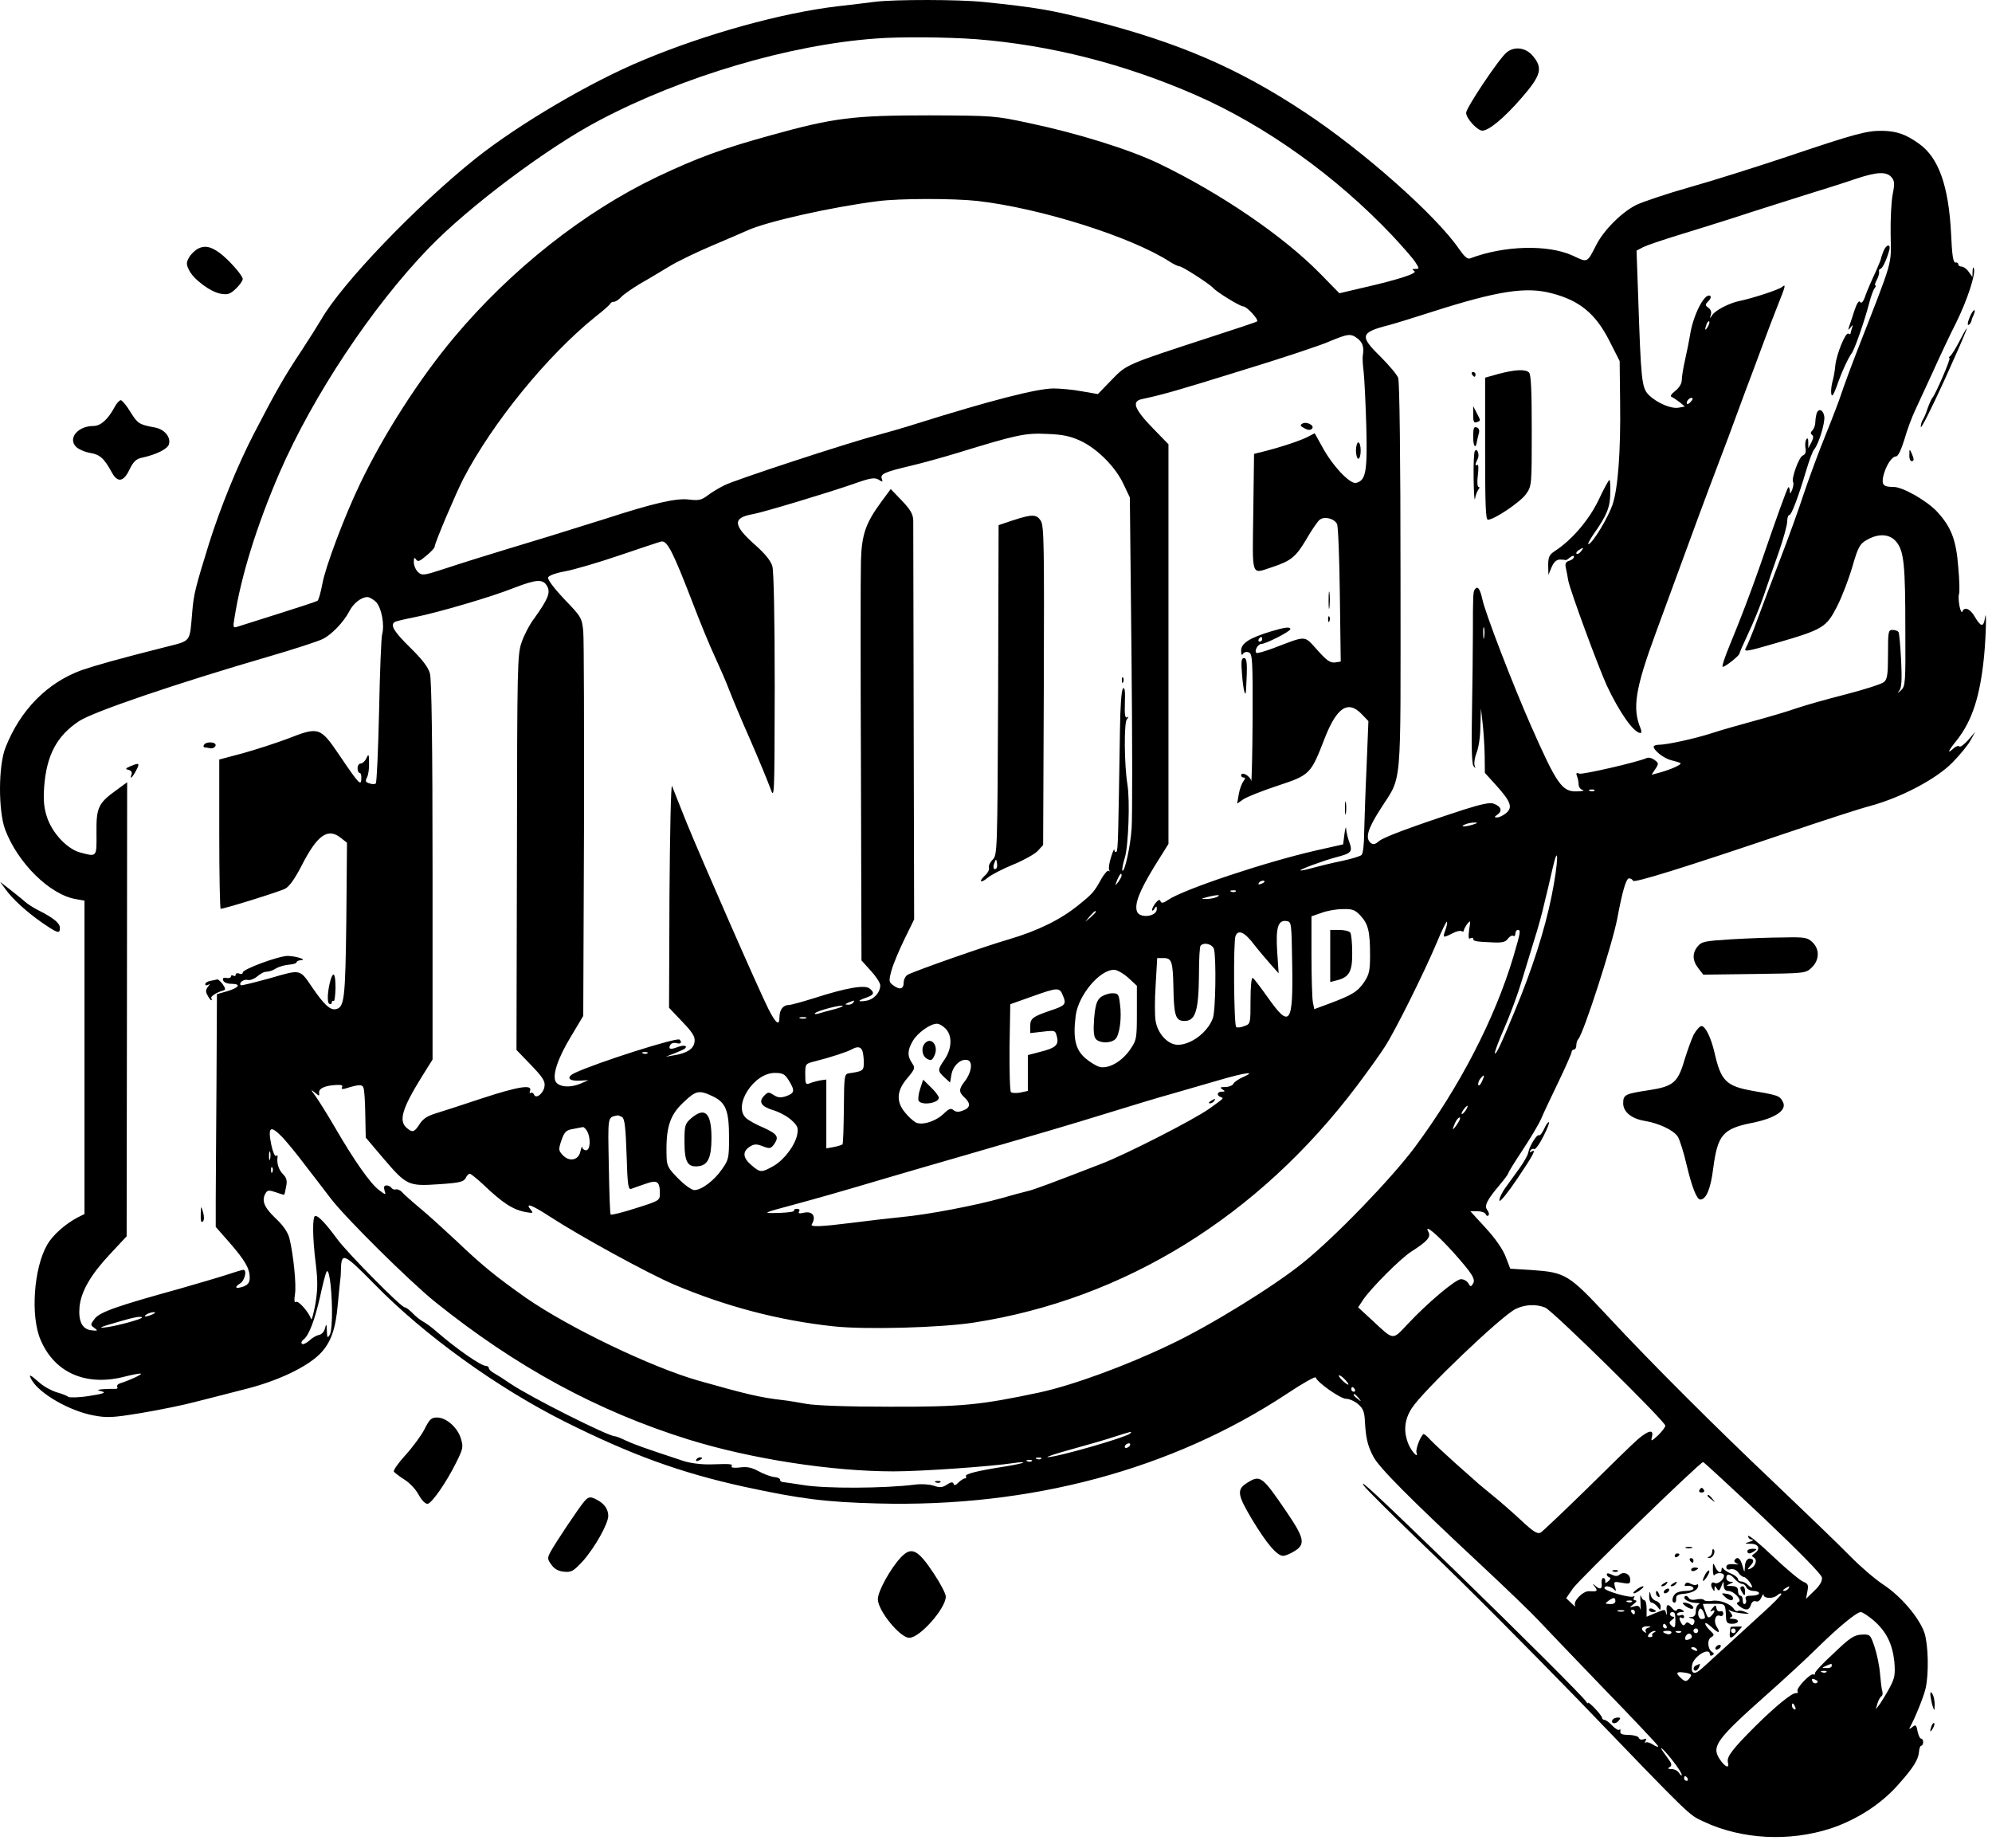 <svg width="83" height="77" viewBox="0 0 83 77" fill="none" xmlns="http://www.w3.org/2000/svg">
<path d="M36.48 0.072C36.127 0.118 35.405 0.206 34.87 0.265C32.564 0.54 29.389 1.418 26.783 2.512C24.595 3.418 21.627 5.168 19.83 6.593C17.349 8.575 14.252 11.8 13.383 13.312C13.227 13.575 12.858 14.162 12.555 14.621C11.811 15.743 11.48 16.331 10.57 18.087C9.898 19.387 9.183 21.143 8.714 22.631C8.139 24.475 8.07 24.778 8.014 25.45C7.895 26.809 7.995 26.672 6.861 26.965C4.927 27.453 3.998 27.718 3.423 27.912C1.977 28.431 0.845 29.575 0.23 31.143C-0.073 31.896 -0.073 33.772 0.211 34.553C0.739 35.959 2.086 37.287 3.18 37.462L3.52 37.522V50.578L3.227 50.725C2.711 51 2.202 51.45 1.967 51.856C1.402 52.834 1.264 54.846 1.695 55.831C2.28 57.2 3.598 57.775 5.22 57.346C5.561 57.259 5.855 57.209 5.873 57.231C5.914 57.268 5.386 57.512 5.005 57.631C4.908 57.659 4.858 57.728 4.889 57.787C4.917 57.834 4.87 57.875 4.77 57.862C4.673 57.862 4.467 57.862 4.302 57.875C4.02 57.903 4.02 57.903 4.252 57.971C4.43 58.018 4.302 58.068 3.727 58.156C3.308 58.225 2.905 58.234 2.845 58.197C2.789 58.147 2.564 58.059 2.348 58C2.133 57.931 1.811 57.756 1.627 57.59C1.245 57.25 1.177 57.231 1.314 57.481C1.627 58.05 2.886 58.781 3.892 58.968C4.458 59.075 4.692 59.065 5.883 58.868C6.627 58.743 7.652 58.537 8.158 58.4C8.667 58.275 9.595 58.031 10.211 57.875C11.549 57.543 12.77 56.965 13.327 56.409C13.783 55.95 13.989 55.375 14.077 54.318C14.108 53.95 14.155 53.547 14.164 53.44C14.183 53.331 14.205 53.087 14.205 52.903C14.223 52.15 14.32 52.2 15.602 53.5C17.689 55.637 20.717 57.815 23.539 59.231C26.314 60.618 28.364 61.359 30.992 61.937C33.373 62.453 34.42 62.581 36.577 62.637C42.945 62.806 48.833 61.225 53.62 58.068C54.264 57.637 54.802 57.337 54.82 57.387C54.889 57.6 55.855 58.275 56.08 58.275C56.214 58.275 56.439 58.371 56.589 58.5C56.792 58.675 56.852 58.812 56.87 59.2C56.908 59.887 56.977 60.218 57.214 60.668C57.427 61.115 58.795 62.481 61.677 65.168C62.777 66.193 63.87 67.25 64.108 67.512C64.352 67.775 65.561 69.037 66.792 70.315C68.033 71.593 69.067 72.687 69.089 72.746C69.108 72.793 69.008 72.775 68.883 72.687C68.745 72.6 68.608 72.562 68.558 72.6C68.52 72.65 68.52 72.618 68.558 72.543C68.62 72.434 68.599 72.415 68.483 72.462C68.395 72.493 68.314 72.475 68.286 72.406C68.267 72.337 68.083 72.287 67.867 72.278C67.583 72.278 67.495 72.237 67.514 72.131C67.533 72.062 67.514 72.025 67.477 72.062C67.436 72.103 67.308 72.025 67.183 71.897C67.058 71.762 66.908 71.653 66.852 71.653C66.802 71.653 66.752 71.612 66.752 71.565C66.752 71.468 66.167 70.843 66.167 70.95C66.167 70.987 66.127 70.95 66.08 70.881C65.942 70.668 63.502 68.234 60.552 65.362C57.339 62.25 56.617 61.575 56.82 61.887C56.908 62.025 58.13 63.234 59.545 64.593C60.964 65.94 63.714 68.712 65.68 70.734C70.583 75.825 70.345 75.587 70.983 75.89C72.564 76.634 74.545 76.74 76.283 76.175C77.37 75.812 78.383 75.159 79.089 74.356C79.733 73.637 79.927 73.312 79.958 72.99C79.964 72.843 80.014 72.728 80.055 72.728C80.092 72.728 80.133 72.659 80.133 72.581C80.133 72.503 80.092 72.434 80.045 72.434C79.995 72.434 79.936 72.296 79.898 72.131C79.849 71.856 79.82 71.837 79.674 71.956C79.586 72.034 79.536 72.043 79.564 71.993C79.77 71.634 80.152 70.697 80.23 70.356C80.377 69.731 80.345 68.518 80.183 68.018C79.958 67.387 79.205 66.496 78.47 66.018C78.12 65.784 77.505 65.256 77.105 64.847C76.695 64.425 75.249 63.031 73.892 61.74C71.499 59.475 68.805 56.79 67.008 54.856C65.358 53.087 65.23 53.012 63.833 52.912L62.927 52.856L62.739 52.365C62.62 52.053 62.32 51.612 61.908 51.165L61.264 50.462H61.558C61.724 50.462 61.87 50.518 61.902 50.578C61.92 50.647 61.977 50.675 62.017 50.637C62.058 50.6 62.036 50.5 61.977 50.422C61.833 50.246 61.939 50.012 62.477 49.378C62.683 49.134 62.845 48.909 62.845 48.881C62.845 48.84 63.111 48.412 63.442 47.912C63.764 47.425 64.117 46.837 64.214 46.612C64.302 46.4 64.633 45.697 64.936 45.072C65.239 44.447 65.483 43.881 65.483 43.831C65.483 43.772 65.533 43.725 65.583 43.725C65.639 43.725 65.68 43.643 65.68 43.547C65.68 43.45 65.717 43.331 65.767 43.284C65.992 43.018 67.183 39.337 67.389 38.256C67.602 37.112 67.758 36.593 67.877 36.593C67.945 36.593 68.023 36.643 68.042 36.693C68.07 36.8 70.114 36.165 74.42 34.709C75.924 34.2 77.505 33.684 77.933 33.575C79.214 33.225 80.67 32.462 81.352 31.768C81.677 31.437 82.017 31.018 82.114 30.831L82.302 30.49L82.008 30.831C81.839 31.018 81.677 31.143 81.636 31.096C81.595 31.056 81.48 31.096 81.383 31.193C81.12 31.428 81.167 31.293 81.508 30.872C82.174 30.043 82.505 29.006 82.67 27.337C82.758 26.409 82.777 25.228 82.702 25.775C82.642 26.137 82.533 26.115 82.289 25.706C82.095 25.362 81.852 25.256 81.764 25.481C81.745 25.55 81.683 25.443 81.645 25.247C81.608 25.043 81.595 24.818 81.627 24.75C81.655 24.668 81.645 24.172 81.595 23.637C81.508 22.493 81.305 21.965 80.717 21.322C80.289 20.862 79.283 20.287 78.902 20.287C78.47 20.287 78.395 20.2 78.47 19.837C78.57 19.418 78.823 19.015 78.999 19.015C79.089 19.015 79.214 18.743 79.352 18.303C79.458 17.922 79.664 17.375 79.789 17.112C79.917 16.837 80.249 16.115 80.533 15.5C80.808 14.887 81.245 13.956 81.508 13.44C81.967 12.512 82.339 11.387 82.242 11.175C82.22 11.106 82.192 11.165 82.192 11.3L82.183 11.537L82.027 11.322C81.948 11.203 81.811 11.106 81.733 11.106C81.655 11.106 81.595 11.068 81.595 11.009C81.595 10.959 81.539 10.918 81.48 10.94C81.383 10.95 81.333 10.637 81.295 9.737C81.195 7.747 80.777 6.565 79.958 5.987C79.402 5.587 79.02 5.462 78.424 5.45C77.777 5.443 77.28 5.578 74.527 6.506C73.239 6.937 71.392 7.522 70.427 7.793C69.448 8.068 68.442 8.412 68.18 8.537C67.573 8.84 66.839 9.575 66.52 10.187C66.12 10.968 66.167 10.95 65.523 10.646C64.489 10.178 62.67 10.228 61.264 10.762C61.148 10.812 61.02 10.697 60.786 10.362C59.83 8.968 56.783 6.272 54.37 4.681C51.595 2.843 49.136 1.781 45.514 0.853C43.783 0.412 43.152 0.306 40.97 0.081C39.908 -0.025 37.308 -0.025 36.48 0.072ZM40.689 1.634C43.764 1.878 46.852 2.659 49.839 3.968C52.73 5.237 55.67 7.337 58.023 9.825C58.442 10.275 58.87 10.762 58.97 10.918C59.145 11.193 59.145 11.203 58.97 11.203C58.833 11.203 58.824 11.225 58.933 11.293C59.077 11.387 58.258 11.653 56.764 11.993L55.808 12.218L54.995 11.387C53.47 9.837 50.873 8.059 48.277 6.809C47.058 6.225 44.889 5.55 42.895 5.131C41.439 4.818 41.364 4.818 38.727 4.806C35.552 4.806 34.742 4.906 32.114 5.637C30.064 6.203 29.058 6.575 27.389 7.365C24.352 8.812 21.305 11.212 18.92 14.056C17.477 15.775 15.983 18.106 15.005 20.15C14.352 21.506 13.552 23.637 13.433 24.318C13.364 24.681 13.277 25.003 13.227 25.031C13.18 25.062 12.445 25.306 11.608 25.568C10.758 25.831 9.986 26.087 9.877 26.115C9.714 26.165 9.702 26.137 9.77 25.743C10.045 23.997 10.689 21.918 11.645 19.7C13.042 16.487 15.495 12.793 17.867 10.334C19.536 8.606 22.817 6.143 24.977 5.012C28.433 3.187 32.877 1.868 36.48 1.606C37.495 1.525 39.458 1.543 40.689 1.634ZM78.805 7.375C78.939 7.531 78.952 7.637 78.864 8.087C78.805 8.381 78.764 9.143 78.777 9.787C78.795 11.097 78.911 10.697 77.398 14.575C77.086 15.375 76.783 16.212 76.714 16.428C76.645 16.643 76.364 17.387 76.08 18.087C75.795 18.781 75.386 19.893 75.161 20.559C74.945 21.225 74.508 22.434 74.195 23.243C73.883 24.065 73.452 25.187 73.245 25.756C73.042 26.322 72.817 26.868 72.749 26.984C72.642 27.168 72.739 27.162 74.008 26.79C75.964 26.225 76.099 26.137 76.549 25.256C76.752 24.856 77.036 24.112 77.183 23.606C77.417 22.793 77.495 22.659 77.77 22.503C78.267 22.209 78.745 22.237 79.02 22.581C79.333 22.971 79.389 23.537 79.389 26.262C79.402 28.44 79.389 28.587 79.214 28.753C79.058 28.9 79.039 28.9 79.145 28.762C79.233 28.643 79.252 28.303 79.214 27.512C79.183 26.918 79.136 26.387 79.108 26.34C79.077 26.281 78.961 26.243 78.852 26.243C78.677 26.243 78.667 26.322 78.667 27.25C78.667 28.087 78.639 28.293 78.502 28.412C78.402 28.5 77.689 28.725 76.908 28.928C76.127 29.125 75.211 29.387 74.858 29.506C74.508 29.631 73.714 29.865 73.102 30.031C72.486 30.2 71.695 30.422 71.342 30.54C70.62 30.775 69.448 31.028 69.127 31.028C68.999 31.028 68.902 31.068 68.902 31.106C68.902 31.262 69.339 31.606 69.633 31.672C69.802 31.712 69.964 31.762 70.014 31.79C70.102 31.837 69.674 32.043 69.145 32.19L68.814 32.278L68.97 32.043C69.117 31.818 69.117 31.79 68.939 31.662C68.842 31.584 68.686 31.543 68.608 31.584C68.189 31.762 65.942 32.278 65.808 32.231C65.68 32.181 65.658 32.209 65.708 32.337C65.745 32.434 65.777 32.59 65.777 32.687C65.777 32.787 65.855 32.893 65.952 32.912C66.039 32.943 65.933 32.962 65.708 32.971C65.083 32.99 64.87 32.678 63.795 30.247C63.033 28.518 61.88 25.531 61.764 24.962C61.664 24.512 61.558 24.378 61.439 24.575C61.383 24.668 61.37 24.825 61.37 26.387C61.37 27.034 61.352 28.509 61.333 29.662C61.305 31.056 61.324 31.809 61.392 31.906C61.48 32.025 61.489 32.025 61.439 31.878C61.411 31.781 61.452 31.543 61.527 31.35C61.608 31.165 61.683 30.668 61.683 30.256L61.705 29.512L61.773 30.1C61.811 30.422 61.852 31.028 61.861 31.437L61.87 32.2L62.349 32.728C62.955 33.4 63.042 33.643 62.748 33.881C62.633 33.978 62.464 34.056 62.377 34.056C62.252 34.056 62.252 34.037 62.408 33.928C62.614 33.772 62.533 33.587 62.233 33.481C62.086 33.418 61.695 33.509 60.992 33.731C58.745 34.465 57.661 34.875 57.458 35.043C57.302 35.178 57.22 35.2 57.114 35.118C56.88 34.925 56.977 34.553 57.495 33.743C58.442 32.231 58.355 33.215 58.355 24.075C58.355 18.987 58.314 15.912 58.258 15.743C58.208 15.606 57.877 15.218 57.527 14.865C56.636 13.996 56.677 13.85 57.867 13.546C58.111 13.481 58.92 13.234 59.673 12.99C62.417 12.112 63.589 11.937 64.652 12.218C65.827 12.521 66.489 13.078 67.058 14.2L67.486 15.043L67.505 16.762C67.533 18.793 67.417 20.343 67.192 21.018C67.008 21.556 66.383 22.6 66.195 22.668C66.127 22.7 66.227 22.512 66.402 22.25C66.948 21.478 67.086 21.143 67.095 20.55C67.105 20.247 67.086 19.993 67.058 19.993C67.027 20.003 66.82 20.375 66.608 20.831C66.214 21.653 65.502 22.493 64.78 22.962C64.558 23.106 64.508 23.206 64.508 23.547L64.517 23.95L64.652 23.625C64.742 23.418 64.858 23.312 64.995 23.312C65.102 23.312 65.211 23.325 65.22 23.331C65.239 23.353 65.327 23.303 65.414 23.225C65.514 23.146 65.583 23.137 65.583 23.197C65.583 23.256 65.495 23.331 65.386 23.362C65.23 23.412 65.202 23.481 65.249 23.684C65.277 23.831 65.327 24.056 65.345 24.193C65.445 24.668 66.589 27.765 66.948 28.556C67.477 29.681 68.07 30.531 68.355 30.54C68.395 30.54 68.402 30.462 68.364 30.362C68.002 29.512 68.13 28.703 69.008 26.322C69.389 25.287 69.945 23.771 70.239 22.971C70.533 22.162 70.97 20.981 71.214 20.334C71.461 19.69 71.811 18.743 72.008 18.234C72.192 17.728 72.514 16.868 72.711 16.331C72.914 15.793 73.239 14.934 73.424 14.425C73.608 13.918 73.902 13.156 74.067 12.737C74.408 11.887 74.42 11.818 74.252 11.956C74.108 12.075 73.023 12.425 72.514 12.531C72.064 12.618 71.48 12.921 71.342 13.128C71.236 13.293 71.236 13.293 71.283 13.118C71.323 13.012 71.283 12.893 71.186 12.825C71.039 12.718 71.039 12.687 71.186 12.543C71.277 12.453 71.305 12.365 71.255 12.325C71.02 12.19 70.533 13.156 70.414 13.987C70.377 14.2 70.289 14.65 70.211 14.993C70.133 15.334 70.073 15.715 70.073 15.843C70.073 15.981 69.964 16.156 69.808 16.281C69.633 16.418 69.577 16.506 69.652 16.537C69.72 16.565 69.877 16.672 69.995 16.762L70.202 16.937L69.945 16.984C69.633 17.043 69.039 16.79 68.695 16.45C68.402 16.156 68.374 15.831 68.258 12.365L68.189 10.443L68.47 10.293C68.627 10.218 69.283 9.993 69.927 9.797C70.57 9.603 71.627 9.268 72.27 9.065C72.914 8.85 74.164 8.459 75.055 8.175C75.942 7.903 76.977 7.572 77.349 7.443C78.198 7.162 78.589 7.14 78.805 7.375ZM40.727 8.372C43.364 8.675 47.133 9.865 48.736 10.9C48.902 11.009 49.089 11.097 49.155 11.097C49.273 11.106 50.414 11.837 50.542 11.993C50.699 12.168 51.664 12.765 51.802 12.765C51.949 12.765 52.464 13.325 52.377 13.39C52.37 13.412 51.52 13.693 50.495 14.025C46.87 15.206 46.949 15.178 46.314 15.831L45.745 16.418L45.064 16.3C44.692 16.231 44.164 16.184 43.902 16.184C43.208 16.184 41.245 16.693 38.189 17.65C37.711 17.806 36.958 18.018 36.527 18.137C35.327 18.45 30.62 19.993 30.183 20.218C29.964 20.325 29.652 20.512 29.489 20.637C29.233 20.831 29.117 20.862 28.708 20.812C28.189 20.743 27.242 20.959 25.248 21.606C24.683 21.781 23.627 22.112 22.905 22.337C19.849 23.262 19.302 23.44 18.47 23.712C17.652 23.978 17.583 23.987 17.417 23.831C17.32 23.743 17.242 23.556 17.242 23.418C17.242 23.234 17.27 23.206 17.33 23.303C17.408 23.418 17.486 23.39 17.758 23.156C17.955 23 18.111 22.825 18.111 22.775C18.12 22.6 18.989 20.568 19.302 19.953C20.523 17.609 22.808 14.806 24.808 13.197C25.133 12.943 25.414 12.7 25.427 12.65C25.445 12.609 25.514 12.572 25.583 12.572C25.652 12.572 25.786 12.481 25.883 12.375C25.983 12.268 26.333 12.025 26.655 11.828C26.989 11.643 27.533 11.312 27.877 11.106C28.227 10.89 29.039 10.5 29.683 10.228C30.339 9.953 31.002 9.662 31.158 9.593C31.958 9.231 34.645 8.625 36.577 8.381C37.495 8.262 39.714 8.262 40.727 8.372ZM71.158 13.615C71.039 13.812 71.02 13.753 71.108 13.5C71.148 13.412 71.195 13.362 71.214 13.39C71.245 13.412 71.214 13.518 71.158 13.615ZM56.577 14.112C56.783 14.281 56.839 14.465 56.783 14.818C56.764 14.893 56.783 15.206 56.82 15.5C56.852 15.793 56.902 16.828 56.93 17.793C56.977 19.668 56.908 20.012 56.508 20.118C56.255 20.187 55.502 19.387 55.083 18.596L54.78 18.05L54.495 18.197C54.205 18.353 53.345 18.637 52.642 18.812L52.252 18.909L52.22 21.359C52.183 24.112 52.114 23.918 53.014 23.625C53.805 23.362 53.998 23.197 54.439 22.453C54.652 22.081 54.898 21.731 54.977 21.662C55.17 21.497 55.583 21.593 55.708 21.828C55.758 21.918 55.808 23.243 55.827 24.778L55.864 27.562L55.62 27.6C55.427 27.618 55.277 27.521 54.889 27.081C54.32 26.456 54.467 26.468 53.052 27.006C52.689 27.14 52.377 27.231 52.349 27.2C52.252 27.112 52.417 26.828 52.555 26.828C52.739 26.828 53.755 26.312 53.764 26.212C53.764 26.106 53.558 26.125 52.974 26.3C52.064 26.575 51.714 26.8 51.714 27.103C51.714 27.278 51.745 27.325 51.792 27.237C51.839 27.168 51.949 27.14 52.036 27.181C52.183 27.237 52.202 27.503 52.192 29.993C52.183 31.497 52.152 32.637 52.133 32.531C52.095 32.325 51.714 32.121 51.714 32.306C51.714 32.356 51.764 32.393 51.82 32.393C51.902 32.393 51.889 32.443 51.811 32.543C51.745 32.631 51.655 32.862 51.617 33.078L51.548 33.481L51.802 33.303C51.939 33.206 52.583 32.95 53.227 32.737C54.586 32.287 54.614 32.259 55.189 30.775C55.699 29.465 56.167 29.153 56.745 29.759L57.017 30.043L56.939 31.975C56.889 33.04 56.852 34.268 56.839 34.709C56.839 35.159 56.792 35.559 56.733 35.618C56.677 35.675 56.305 35.784 55.902 35.871C55.502 35.95 54.964 36.087 54.702 36.156C54.439 36.231 54.205 36.281 54.183 36.262C54.145 36.225 55.12 35.862 55.67 35.715C56.305 35.55 56.364 35.49 56.227 35.1C56.158 34.925 56.099 34.668 56.089 34.534C56.089 34.406 56.052 34.493 56.02 34.737L55.964 35.178L54.839 35.431C52.73 35.912 49.311 37.053 48.667 37.493C48.47 37.631 48.395 37.637 48.355 37.55C48.327 37.462 48.267 37.481 48.158 37.609C48.07 37.718 48.002 37.856 48.002 37.903C48.002 37.962 48.052 37.943 48.102 37.862C48.18 37.737 48.199 37.737 48.199 37.875C48.199 38.197 47.464 38.275 47.37 37.962C47.27 37.65 47.477 37.121 48.089 36.115L48.686 35.159V18.509L48.002 17.806C47.252 17.025 47.145 16.712 47.592 16.625C48.464 16.437 49.02 16.281 51.714 15.443C53.355 14.943 55.005 14.396 55.377 14.231C56.177 13.9 56.277 13.881 56.577 14.112ZM70.464 16.721C70.395 16.809 70.317 16.85 70.299 16.828C70.23 16.762 70.367 16.575 70.483 16.575C70.542 16.575 70.542 16.634 70.464 16.721ZM45.014 18.362C45.708 18.684 46.48 19.447 46.811 20.168L47.077 20.725L47.145 27.218C47.183 30.793 47.183 34.065 47.152 34.493C47.105 35.246 46.861 36.359 46.764 36.272C46.745 36.243 46.783 36 46.87 35.725C47.017 35.237 47.086 33.371 46.977 32.687C46.839 31.837 46.833 30.118 46.949 29.975C47.036 29.865 47.036 29.846 46.958 29.887C46.88 29.934 46.852 29.778 46.87 29.268C46.889 28.781 46.861 28.615 46.792 28.684C46.724 28.753 46.677 29.437 46.664 30.471C46.595 34.778 46.589 35.412 46.52 35.481C46.47 35.518 46.439 35.49 46.433 35.412C46.433 35.334 46.364 35.471 46.295 35.706C46.214 35.95 46.186 36.184 46.214 36.243C46.245 36.3 46.245 36.322 46.195 36.281C46.158 36.243 46.03 36.381 45.914 36.575C45.583 37.168 45.542 37.218 44.945 37.7C44.195 38.312 43.258 38.772 42.036 39.134C40.992 39.437 38.139 40.443 37.827 40.606C37.73 40.656 37.652 40.812 37.652 40.94C37.652 41.212 37.486 41.253 37.214 41.047C37.036 40.918 37.027 40.871 37.145 40.431C37.214 40.178 37.458 39.593 37.683 39.134L38.089 38.303L38.07 30.15C38.061 25.668 38.052 21.85 38.052 21.672C38.042 21.418 37.933 21.231 37.583 20.862L37.114 20.375L36.733 20.89C36.07 21.79 35.902 22.268 35.873 23.372C35.855 23.9 35.855 27.862 35.873 32.181L35.895 40.012L36.283 40.443C36.498 40.675 36.677 40.95 36.677 41.047C36.677 41.35 36.411 41.643 36.089 41.693C35.717 41.75 35.717 41.693 36.089 41.565C36.42 41.45 36.452 41.359 36.236 41.184C36.039 41.018 35.258 41.156 33.952 41.575C33.452 41.731 32.964 41.868 32.877 41.868C32.633 41.868 32.477 42.062 32.477 42.387C32.477 42.756 32.33 42.65 32.017 42.034C31.617 41.243 29.195 35.715 28.599 34.25C28.314 33.528 28.042 32.856 28.002 32.746C27.955 32.65 27.914 34.681 27.895 37.268L27.877 41.984L28.424 42.562C28.864 43.018 28.97 43.197 28.939 43.4C28.911 43.693 28.627 43.881 28.07 43.968L27.739 44.025L28.111 43.881C28.314 43.8 28.511 43.712 28.539 43.684C28.667 43.556 28.483 43.528 28.227 43.625C27.933 43.743 27.827 43.703 27.933 43.528C27.974 43.459 28.089 43.431 28.189 43.459C28.364 43.509 28.433 43.431 28.314 43.312C28.208 43.206 24.87 44.268 23.952 44.7C23.58 44.875 23.677 45.043 24.136 45.022L24.517 45.003L24.177 45.15C23.764 45.325 23.308 45.293 23.158 45.072C23.002 44.806 23.239 44.084 23.805 43.156L24.302 42.325L24.333 34.603C24.339 30.356 24.333 26.612 24.302 26.3C24.245 25.743 24.224 25.697 23.511 24.962C23.083 24.506 22.808 24.143 22.839 24.056C22.867 23.978 23.17 23.868 23.558 23.8C23.92 23.731 24.927 23.44 25.786 23.146C26.645 22.856 27.436 22.59 27.545 22.562C27.799 22.503 28.033 22.971 28.852 25.09C29.164 25.912 29.586 26.937 29.789 27.365C29.986 27.793 30.258 28.412 30.377 28.731C30.502 29.056 30.895 30.003 31.264 30.831C31.627 31.662 31.995 32.562 32.095 32.834C32.27 33.325 32.27 33.284 32.28 28.637C32.28 25.825 32.242 23.812 32.183 23.596C32.114 23.362 31.889 23.078 31.461 22.7C30.533 21.878 30.514 21.565 31.383 21.418C31.839 21.331 34.408 20.559 35.542 20.168C36.277 19.906 36.433 19.887 36.608 19.981C36.773 20.09 36.792 20.09 36.745 19.953C36.664 19.75 36.839 19.668 37.945 19.406C38.402 19.3 39.283 19.056 39.898 18.868C42.339 18.118 42.72 18.031 43.62 18.078C44.264 18.1 44.595 18.168 45.014 18.362ZM65.874 22.971C65.808 23.059 65.727 23.1 65.689 23.068C65.658 23.04 65.698 22.971 65.777 22.922C65.983 22.787 66.011 22.806 65.874 22.971ZM22.799 24.425C22.945 24.69 22.839 24.953 22.261 25.762C22.064 26.018 21.833 26.468 21.733 26.762C21.558 27.268 21.549 27.687 21.539 35.518L21.52 43.743L22.123 44.368C22.602 44.865 22.72 45.043 22.689 45.246C22.661 45.54 22.33 45.812 22.252 45.6C22.22 45.54 22.164 45.5 22.114 45.531C22.064 45.568 22.058 45.518 22.086 45.443C22.192 45.168 21.595 45.265 20.092 45.756C19.302 46.018 18.442 46.3 18.17 46.381C17.817 46.487 17.62 46.612 17.486 46.828C17.261 47.181 17.183 47.2 16.93 46.975C16.608 46.681 16.764 46.165 17.583 44.846L18.023 44.143V36.293C18.023 30.987 17.983 28.312 17.914 28.059C17.839 27.793 17.602 27.481 17.086 26.975C16.411 26.312 16.245 26.037 16.452 25.912C16.498 25.881 16.87 25.793 17.27 25.715C18.208 25.531 20.495 24.865 21.439 24.484C22.349 24.134 22.633 24.112 22.799 24.425ZM15.67 25.081C15.895 25.325 16.03 26.018 15.924 26.418C15.883 26.565 15.827 28.012 15.795 29.631C15.758 31.253 15.698 32.6 15.658 32.637C15.63 32.678 15.502 32.678 15.395 32.637C15.23 32.59 15.211 32.543 15.289 32.393C15.345 32.297 15.386 32.025 15.377 31.79C15.377 31.418 15.358 31.387 15.27 31.584C15.211 31.712 15.102 31.809 15.027 31.809C14.958 31.809 14.899 31.896 14.899 32.006C14.899 32.112 14.936 32.2 14.986 32.2C15.033 32.2 15.064 32.306 15.055 32.443C15.045 32.756 14.964 32.678 14.145 31.468C13.345 30.287 13.286 30.265 11.989 30.775C11.498 30.959 10.658 31.231 10.12 31.381L9.136 31.643V34.75C9.136 36.468 9.164 37.862 9.195 37.862C9.352 37.862 11.645 37.15 11.88 37.025C12.045 36.947 12.289 36.606 12.555 36.087C13.227 34.768 13.667 34.465 14.223 34.925L14.458 35.109L14.43 38.325C14.389 41.625 14.352 41.975 13.989 42.043C13.755 42.093 13.502 41.85 13.042 41.184C12.477 40.356 12.564 40.375 11.245 40.756C10.602 40.931 10.064 41.068 10.033 41.047C9.936 40.95 10.152 40.784 10.317 40.825C10.414 40.853 10.589 40.784 10.708 40.687C10.827 40.587 10.983 40.49 11.058 40.49C11.264 40.471 11.323 40.45 11.539 40.325C11.655 40.265 11.889 40.2 12.058 40.187C12.22 40.178 12.358 40.131 12.358 40.09C12.358 40.05 12.436 40.012 12.533 40.003C12.827 39.993 12.358 39.837 11.995 39.825C11.636 39.818 10.114 40.375 10.114 40.518C10.114 40.578 10.045 40.6 9.964 40.559C9.889 40.531 9.82 40.55 9.82 40.606C9.82 40.668 9.78 40.675 9.72 40.647C9.673 40.618 9.623 40.628 9.623 40.687C9.623 40.734 9.536 40.762 9.439 40.743C9.302 40.715 9.264 40.756 9.302 40.853C9.333 40.931 9.477 40.987 9.633 40.987C10.055 40.987 9.977 41.143 9.477 41.293L9.039 41.418L9.02 45.187C9.008 47.259 8.989 49.437 8.989 50.031V51.115L9.558 51.762C10.202 52.503 10.405 52.843 10.405 53.225C10.405 53.431 10.339 53.518 10.152 53.596C9.82 53.712 9.733 53.643 10.005 53.468C10.202 53.353 10.299 52.903 10.142 52.903C10.092 52.903 9.802 52.99 9.477 53.1C9.155 53.206 8.258 53.468 7.477 53.693C4.889 54.406 4.164 54.662 3.952 54.934C3.764 55.178 3.755 55.2 3.933 55.325C4.089 55.443 4.077 55.45 3.814 55.422C3.423 55.384 3.258 55.043 3.314 54.437C3.383 53.793 3.783 53.1 4.595 52.237L5.277 51.506L5.289 42.053L5.298 32.59L4.858 32.912C4.095 33.459 4.008 33.643 4.02 34.7C4.027 35.725 4.048 35.706 3.327 35.512C2.789 35.362 2.173 34.7 1.958 34.043C1.833 33.665 1.802 33.353 1.839 32.793C1.939 31.456 2.37 30.646 3.314 30.031C3.933 29.64 7.308 28.487 11.186 27.356C12.233 27.053 13.245 26.721 13.442 26.625C13.823 26.437 14.32 25.918 14.558 25.462C14.72 25.137 15.055 24.875 15.308 24.875C15.395 24.875 15.561 24.975 15.67 25.081ZM61.839 26.556C61.82 26.681 61.802 26.606 61.802 26.387C61.792 26.175 61.811 26.075 61.839 26.165C61.861 26.262 61.861 26.437 61.839 26.556ZM52.592 26.634C52.592 26.681 52.545 26.731 52.486 26.731C52.436 26.731 52.417 26.681 52.445 26.634C52.477 26.575 52.527 26.537 52.555 26.537C52.574 26.537 52.592 26.575 52.592 26.634ZM66.433 32.943C66.402 32.971 66.314 32.981 66.245 32.95C66.167 32.922 66.195 32.893 66.305 32.893C66.411 32.884 66.47 32.912 66.433 32.943ZM61.383 34.35C61.052 34.456 60.795 34.456 61.039 34.35C61.148 34.3 61.324 34.268 61.433 34.268C61.589 34.268 61.577 34.29 61.383 34.35ZM64.652 37.325C64.37 38.725 63.842 40.384 63.12 42.112C62.505 43.596 62.339 43.937 62.289 43.881C62.261 43.859 62.436 43.381 62.683 42.825C62.927 42.268 63.239 41.418 63.383 40.94C63.53 40.45 63.777 39.662 63.92 39.181C64.077 38.693 64.264 38.018 64.339 37.668C64.43 37.318 64.577 36.681 64.674 36.253C64.958 34.981 64.945 35.871 64.652 37.325ZM46.733 36.478C46.733 36.525 46.664 36.643 46.589 36.75C46.452 36.925 46.452 36.918 46.548 36.662C46.664 36.4 46.733 36.331 46.733 36.478ZM52.689 36.731C52.689 36.75 52.62 36.8 52.533 36.828C52.458 36.856 52.417 36.85 52.445 36.79C52.505 36.693 52.689 36.653 52.689 36.731ZM51.489 37.14C51.461 37.168 51.37 37.181 51.305 37.15C51.227 37.121 51.255 37.093 51.364 37.093C51.47 37.081 51.527 37.112 51.489 37.14ZM50.689 37.375C50.583 37.425 50.386 37.453 50.248 37.453C50.027 37.453 50.033 37.443 50.298 37.375C50.708 37.268 50.933 37.268 50.689 37.375ZM56.695 38.156C57.008 38.5 57.086 38.8 57.086 39.806C57.086 40.443 57.045 40.606 56.839 40.918C56.567 41.312 56.352 41.45 55.395 41.809L54.761 42.043L54.702 41.75C54.673 41.584 54.645 40.715 54.645 39.818V38.175L55.064 38.031C55.289 37.943 55.689 37.875 55.942 37.875C56.352 37.862 56.461 37.903 56.695 38.156ZM45.658 37.99C45.658 38.012 45.561 38.106 45.445 38.215L45.22 38.4L45.405 38.175C45.583 37.971 45.658 37.912 45.658 37.99ZM53.842 40.187C53.883 42.668 53.745 42.856 52.839 41.575C52.533 41.143 52.252 40.775 52.202 40.743C52.145 40.706 52.105 41.068 52.105 41.672C52.105 42.637 52.105 42.659 51.852 42.746C51.714 42.806 51.558 42.825 51.508 42.787C51.411 42.728 51.383 39.24 51.48 38.996C51.589 38.712 51.861 38.831 52.252 39.35C52.464 39.621 52.789 40.003 52.964 40.2L53.277 40.55L53.217 39.662C53.152 38.656 53.245 38.325 53.599 38.371C53.814 38.4 53.814 38.431 53.842 40.187ZM60.23 38.731C60.102 39.084 60.12 39.084 60.514 38.887C60.67 38.8 60.845 38.762 60.895 38.793C60.952 38.822 60.992 38.812 60.992 38.772C60.992 38.725 61.058 38.596 61.139 38.487C61.277 38.325 61.277 38.343 61.214 38.731C61.177 39.043 61.186 39.143 61.264 39.093C61.333 39.056 61.383 39.065 61.383 39.112C61.383 39.212 61.48 39.231 62.192 39.262C62.583 39.281 62.73 39.25 62.827 39.112C62.895 39.015 63.002 38.956 63.052 38.987C63.102 39.025 63.139 38.978 63.139 38.9C63.139 38.812 63.189 38.743 63.239 38.743C63.373 38.743 63.364 38.812 63.052 39.875C62.28 42.443 60.827 45.265 58.952 47.793C57.983 49.093 55.639 51.525 54.302 52.6C53.089 53.587 50.377 55.256 48.755 56.018C46.88 56.918 44.673 57.718 43.314 58.012C40.845 58.537 40.064 58.615 37.064 58.606C35.277 58.606 33.961 58.556 33.599 58.487C33.277 58.431 32.839 58.353 32.62 58.331C31.683 58.225 31.108 58.087 29.108 57.522C27.145 56.965 23.695 55.306 21.908 54.065C20.689 53.206 20.083 52.718 18.998 51.681C18.539 51.253 17.886 50.656 17.533 50.362C17.183 50.072 16.833 49.759 16.752 49.668C16.677 49.581 16.558 49.534 16.489 49.553C16.433 49.575 16.352 49.543 16.314 49.493C16.283 49.437 16.186 49.387 16.108 49.387C16.002 49.387 15.983 49.447 16.02 49.593C16.089 49.797 16.08 49.797 15.786 49.575C15.433 49.309 14.77 48.371 13.97 46.993C13.658 46.456 13.286 45.862 13.152 45.675C12.945 45.393 12.933 45.362 13.111 45.512C13.308 45.675 13.314 45.675 13.295 45.518C13.286 45.334 13.57 45.218 14.049 45.2C14.223 45.187 14.302 45.228 14.252 45.293C14.214 45.362 14.252 45.384 14.37 45.356C14.945 45.178 15.092 45.168 15.142 45.315C15.183 45.393 15.211 45.89 15.22 46.418L15.239 47.393L15.97 48.256C16.939 49.387 17.008 49.425 18.286 49.337C19.136 49.281 19.311 49.24 19.402 49.084C19.448 48.978 19.527 48.9 19.577 48.9C19.614 48.9 19.877 49.106 20.142 49.356C20.942 50.118 21.37 50.403 21.92 50.5C22.202 50.55 22.233 50.54 22.123 50.412C21.852 50.081 22.145 50.187 22.914 50.687C24.205 51.525 27.008 53.059 28.111 53.528C30.239 54.425 32.445 55.012 34.72 55.256C36.03 55.403 39.214 55.315 40.583 55.1C46.861 54.125 52.436 50.675 56.539 45.237C56.989 44.64 57.514 43.909 57.711 43.596C58.152 42.912 59.352 40.49 59.87 39.262C60.074 38.762 60.27 38.371 60.289 38.4C60.308 38.418 60.289 38.575 60.23 38.731ZM50.583 39.543C50.68 39.925 50.652 42.131 50.533 42.425C50.317 43.012 49.623 43.528 49.077 43.528C48.667 43.528 48.239 43.068 48.152 42.543C48.111 42.325 48.111 41.653 48.152 41.037L48.217 39.915H48.492C48.824 39.915 48.87 40.072 48.892 41.137C48.911 42.259 48.98 42.493 49.273 42.531C49.808 42.581 49.945 42.181 49.958 40.54C49.958 39.943 49.986 39.425 50.027 39.397C50.17 39.24 50.523 39.337 50.583 39.543ZM47.008 40.734L47.37 41.068V42.19C47.37 43.284 47.358 43.331 47.077 43.743C46.733 44.231 46.186 44.543 45.814 44.447C45.689 44.418 45.414 44.25 45.22 44.084C44.808 43.725 44.702 43.262 44.82 42.318C44.927 41.468 45.814 40.403 46.42 40.403C46.539 40.403 46.802 40.55 47.008 40.734ZM44.292 41.487C44.439 41.837 44.389 41.897 43.764 42.103C43.023 42.356 42.927 42.434 42.927 42.746V43.04L43.452 42.981C43.961 42.922 43.97 42.922 44.039 43.197C44.127 43.537 43.98 43.665 43.308 43.831L42.827 43.956V45.45L42.514 45.518C42.349 45.55 42.164 45.54 42.123 45.5C42.077 45.45 42.058 44.612 42.064 43.625L42.095 41.837L42.974 41.525C44.095 41.125 44.145 41.125 44.292 41.487ZM35.552 41.768C35.523 41.818 35.414 41.868 35.327 41.856C35.189 41.856 35.202 41.837 35.358 41.768C35.62 41.662 35.62 41.662 35.552 41.768ZM35.114 41.918C35.114 41.937 34.927 42.006 34.702 42.062C34.467 42.121 34.195 42.2 34.089 42.231C33.98 42.259 33.92 42.25 33.961 42.209C34.067 42.103 35.114 41.828 35.114 41.918ZM33.58 42.425C33.511 42.443 33.395 42.443 33.336 42.425C33.267 42.393 33.314 42.375 33.452 42.375C33.589 42.375 33.639 42.393 33.58 42.425ZM39.408 42.862C39.683 43.156 39.664 43.684 39.361 44.134C39.058 44.575 39.058 44.612 39.352 44.887L39.586 45.1L39.645 44.759C39.72 44.368 40.064 44.075 40.339 44.172C40.542 44.262 40.474 44.7 40.189 45.062C39.945 45.375 39.945 45.5 40.189 45.725C40.455 45.968 40.433 46.156 40.133 46.262C39.945 46.34 39.83 46.331 39.733 46.253C39.623 46.156 39.545 46.184 39.32 46.4C38.989 46.721 38.414 46.897 38.152 46.762C38.052 46.7 37.845 46.525 37.711 46.35C37.33 45.9 37.358 45.431 37.808 44.915C38.13 44.525 38.139 44.493 38.002 44.29C37.798 43.996 37.808 43.743 38.042 43.353C38.245 43.018 38.764 42.65 39.039 42.65C39.136 42.65 39.292 42.746 39.408 42.862ZM35.933 43.781C35.964 43.868 35.992 44.084 35.992 44.268C35.992 44.603 35.964 44.631 35.358 44.718C35.183 44.75 35.17 44.837 35.161 46.184C35.152 46.975 35.133 47.65 35.102 47.678C35.074 47.7 34.908 47.756 34.742 47.787L34.43 47.843V44.975L34.164 45.012C34.008 45.043 33.814 45.1 33.727 45.137C33.57 45.2 33.552 45.15 33.552 44.759C33.552 44.318 33.552 44.318 33.97 44.212C34.595 44.056 35.339 43.812 35.502 43.712C35.727 43.587 35.864 43.606 35.933 43.781ZM26.977 43.881C26.948 43.909 26.861 43.918 26.792 43.887C26.714 43.859 26.745 43.831 26.852 43.831C26.958 43.822 27.017 43.85 26.977 43.881ZM32.867 45.012C33.13 45.443 33.111 45.54 32.758 45.668C32.527 45.743 32.417 45.734 32.233 45.618C32.036 45.49 31.995 45.49 31.852 45.637C31.589 45.9 31.705 46.096 32.22 46.253C32.486 46.331 32.827 46.525 32.983 46.672C33.239 46.906 33.267 46.993 33.217 47.268C33.13 47.718 32.67 48.325 32.233 48.575C31.733 48.859 31.677 48.859 31.314 48.547C30.952 48.243 30.924 47.981 31.236 47.775C31.42 47.659 31.52 47.65 31.783 47.756C32.064 47.862 32.114 47.856 32.242 47.687C32.477 47.365 32.398 47.25 31.82 46.984C31.508 46.856 31.186 46.672 31.089 46.584C30.523 46.075 31.402 44.7 32.28 44.7C32.62 44.7 32.702 44.75 32.867 45.012ZM51.811 44.865C51.627 44.943 51.433 45.072 51.392 45.15C51.352 45.228 51.195 45.287 51.052 45.287C50.845 45.287 50.814 45.306 50.933 45.384C51.058 45.462 51.052 45.481 50.914 45.481C50.708 45.481 50.68 45.637 50.864 45.706C51.002 45.756 51.02 45.734 50.395 46.184C49.77 46.634 46.93 48.087 45.902 48.481C43.87 49.268 43.052 49.575 42.827 49.621C42.689 49.65 42.192 49.787 41.705 49.925C40.652 50.218 38.695 50.6 37.555 50.706C36.833 50.784 36.383 50.831 35.455 50.95C34.214 51.106 33.745 51.125 33.824 51.009C34.027 50.668 33.852 50.431 33.464 50.531C33.295 50.568 33.245 50.55 33.295 50.471C33.336 50.412 33.308 50.362 33.208 50.362C33.12 50.362 33.07 50.393 33.089 50.431C33.12 50.481 32.845 50.518 32.486 50.531C31.724 50.55 31.724 50.55 33.111 50.178C34.155 49.893 34.742 49.731 37.064 49.043C37.683 48.859 39.136 48.44 40.289 48.106C43.286 47.237 44.32 46.937 46.195 46.359C47.114 46.075 48.295 45.715 48.833 45.568C49.37 45.412 50.248 45.159 50.786 45.003C51.852 44.69 52.389 44.612 51.811 44.865ZM61.752 45.05C61.683 45.2 61.617 45.256 61.595 45.2C61.577 45.131 61.617 45.022 61.677 44.943C61.852 44.731 61.88 44.768 61.752 45.05ZM29.702 45.675C30.248 45.94 30.377 46.272 30.377 47.406C30.377 48.243 30.358 48.325 30.083 48.712C29.752 49.193 29.224 49.581 28.933 49.581C28.823 49.581 28.52 49.368 28.267 49.106C27.867 48.712 27.789 48.568 27.777 48.256C27.73 46.984 27.895 46.468 28.492 45.912C28.998 45.431 29.127 45.403 29.702 45.675ZM61.07 46.262C61.002 46.359 60.933 46.428 60.902 46.409C60.864 46.368 61.08 46.068 61.148 46.068C61.167 46.068 61.139 46.156 61.07 46.262ZM25.924 46.543C26.03 46.612 26.07 46.993 26.108 48.118C26.148 49.425 26.177 49.581 26.314 49.525C26.402 49.493 26.664 49.397 26.902 49.318C27.389 49.143 27.495 49.221 27.495 49.731C27.495 50.012 27.464 50.031 26.498 50.334C25.952 50.512 25.474 50.628 25.445 50.6C25.414 50.568 25.386 49.65 25.367 48.556C25.327 46.45 25.308 46.556 25.739 46.468C25.767 46.468 25.845 46.496 25.924 46.543ZM60.739 46.8C60.652 46.937 60.561 47.043 60.542 47.043C60.523 47.043 60.561 46.937 60.62 46.8C60.68 46.662 60.767 46.556 60.814 46.556C60.864 46.556 60.827 46.662 60.739 46.8ZM24.467 47.131C24.623 47.425 24.595 47.922 24.42 47.922C24.339 47.922 24.264 47.862 24.264 47.793C24.252 47.737 24.224 47.806 24.183 47.971C24.108 48.343 23.714 48.418 23.442 48.118C23.267 47.931 23.267 47.884 23.395 47.503C23.52 47.15 23.589 47.081 23.883 47.034C24.067 46.993 24.252 46.965 24.292 46.956C24.333 46.956 24.408 47.034 24.467 47.131ZM11.792 47.406C11.977 47.609 12.389 48.106 12.689 48.509C13.002 48.909 13.483 49.543 13.777 49.925C14.389 50.734 17.077 53.39 18.12 54.231C21.498 56.947 24.898 58.793 28.695 59.975C31.305 60.784 34.664 61.3 37.233 61.3C38.395 61.3 41.295 61.096 42.261 60.95C42.495 60.912 42.661 60.912 42.633 60.94C42.602 60.959 42.261 61.037 41.88 61.096C40.739 61.272 40.183 61.409 40.248 61.506C40.277 61.556 40.258 61.593 40.202 61.593C40.152 61.593 40.033 61.672 39.936 61.762C39.82 61.887 39.752 61.897 39.733 61.818C39.702 61.731 39.623 61.74 39.458 61.85C39.273 61.975 39.155 61.984 38.902 61.897C38.727 61.837 38.383 61.818 38.139 61.85C36.861 62.012 34.389 62.025 33.452 61.868C33.102 61.809 32.739 61.762 32.652 61.75C32.564 61.75 32.495 61.7 32.505 61.653C32.514 61.606 32.408 61.543 32.252 61.537C32.105 61.515 31.811 61.409 31.608 61.293C31.314 61.137 31.127 61.096 30.827 61.137C30.602 61.165 30.445 61.143 30.483 61.096C30.542 60.987 30.464 60.981 29.614 61.009C29.224 61.018 28.764 60.959 28.492 60.871C26.773 60.306 26.433 60.178 26.089 60.022C25.873 59.915 25.67 59.837 25.62 59.837C25.339 59.837 22.077 58.197 21.255 57.637C21.02 57.475 20.727 57.287 20.602 57.218C20.474 57.15 20.367 57.053 20.367 56.993C20.367 56.947 20.308 56.906 20.248 56.906C20.045 56.906 19.067 56.231 18.239 55.518C18.014 55.315 17.72 55.1 17.602 55.043C17.486 54.975 17.289 54.818 17.174 54.69C17.058 54.575 16.92 54.465 16.861 54.465C16.714 54.465 14.508 52.231 14.067 51.643C13.58 50.981 13.277 50.656 13.139 50.656C13.014 50.656 13.014 51.515 13.158 52.659C13.245 53.381 13.239 53.731 13.139 54.337C13.061 54.75 12.983 55.031 12.964 54.953C12.867 54.668 12.436 54.172 12.33 54.24C12.261 54.281 12.252 54.172 12.289 53.928C12.358 53.537 12.22 52.231 12.058 51.584C11.989 51.322 11.792 51.047 11.47 50.743C10.992 50.287 10.883 50.003 11.08 49.69C11.149 49.581 11.227 49.581 11.48 49.668C11.655 49.731 11.811 49.778 11.833 49.778C11.852 49.778 11.889 49.631 11.92 49.447C11.977 49.181 11.939 49.065 11.783 48.909C11.608 48.731 11.52 48.45 11.567 48.187C11.577 48.137 11.539 48.128 11.498 48.156C11.452 48.187 11.364 47.981 11.305 47.7C11.149 46.925 11.264 46.856 11.792 47.406ZM11.255 48.284C11.227 48.381 11.208 48.325 11.208 48.168C11.208 48 11.227 47.931 11.255 47.99C11.277 48.059 11.277 48.197 11.255 48.284ZM11.352 48.822C11.323 48.9 11.295 48.868 11.295 48.762C11.283 48.656 11.314 48.596 11.342 48.637C11.37 48.665 11.383 48.753 11.352 48.822ZM60.533 52.15C61.352 53.068 61.498 53.303 61.37 53.487C61.295 53.615 61.264 53.615 61.177 53.459C61.127 53.371 60.992 53.293 60.873 53.293C60.652 53.293 59.467 54.29 58.639 55.178C58.014 55.843 58.083 55.853 57.192 55.022L56.589 54.465L56.802 54.143C57.145 53.643 58.364 52.425 58.795 52.15C59.467 51.721 59.633 51.537 59.517 51.322C59.32 50.959 59.858 51.409 60.533 52.15ZM13.833 54.525C13.842 55.031 13.805 55.49 13.745 55.6C13.649 55.762 13.627 55.743 13.62 55.443C13.608 55.137 13.598 55.131 13.539 55.343C13.511 55.481 13.395 55.6 13.286 55.618C13.18 55.637 12.995 55.743 12.877 55.862C12.748 55.968 12.62 56.028 12.583 55.987C12.533 55.95 12.573 55.862 12.652 55.803C12.877 55.628 13.111 55.003 13.336 54.025C13.442 53.537 13.558 53.078 13.598 53C13.695 52.765 13.814 53.528 13.833 54.525ZM64.38 54.475C64.674 54.581 69.389 59.221 69.389 59.397C69.389 59.456 69.252 59.631 69.089 59.797C68.795 60.062 68.783 60.062 68.833 59.856C68.911 59.543 68.695 59.581 68.245 59.962C68.042 60.137 67.086 61.068 66.12 62.025C65.152 62.971 64.283 63.793 64.195 63.85C64.058 63.918 63.892 63.822 63.364 63.325C63.002 62.99 62.458 62.512 62.164 62.278C61.87 62.034 61.577 61.8 61.52 61.74C61.461 61.693 61.07 61.331 60.639 60.959C60.22 60.578 59.752 60.15 59.605 59.993C59.458 59.825 59.32 59.718 59.302 59.75C59.155 59.893 58.98 60.393 59.02 60.512C59.117 60.793 58.824 60.49 58.686 60.168C58.47 59.64 58.511 59.143 58.833 58.656C59.292 57.943 62.555 54.825 63.152 54.534C63.53 54.35 63.989 54.318 64.38 54.475ZM6.352 54.759C6.089 54.875 5.933 54.875 6.108 54.759C6.186 54.709 6.323 54.668 6.402 54.668C6.498 54.668 6.48 54.7 6.352 54.759ZM5.914 54.893C5.914 54.953 4.958 55.218 4.495 55.287C4.02 55.356 4.136 55.293 4.958 55.062C5.583 54.875 5.914 54.818 5.914 54.893ZM56.058 57.493C56.158 57.6 56.208 57.687 56.177 57.687C56.139 57.687 56.02 57.6 55.914 57.493C55.808 57.387 55.758 57.297 55.795 57.297C55.845 57.297 55.964 57.387 56.058 57.493ZM56.452 57.884C56.48 57.931 56.461 57.981 56.411 57.981C56.352 57.981 56.305 57.931 56.305 57.884C56.305 57.825 56.324 57.787 56.342 57.787C56.37 57.787 56.42 57.825 56.452 57.884ZM56.608 58.243C56.733 58.4 56.724 58.412 56.577 58.284C56.48 58.215 56.402 58.137 56.402 58.118C56.402 58.04 56.48 58.087 56.608 58.243ZM47.077 59.731C46.88 59.893 44.027 60.715 43.658 60.706C43.552 60.706 43.989 60.559 44.633 60.384C45.277 60.206 46.089 59.975 46.439 59.856C47.183 59.621 47.192 59.612 47.077 59.731ZM47.077 60.228C47.045 60.275 46.967 60.325 46.92 60.325C46.861 60.325 46.852 60.275 46.88 60.228C46.908 60.168 46.989 60.131 47.036 60.131C47.095 60.131 47.105 60.168 47.077 60.228ZM43.383 60.775C43.355 60.803 43.267 60.812 43.199 60.784C43.12 60.756 43.152 60.725 43.258 60.725C43.364 60.715 43.423 60.743 43.383 60.775ZM42.995 60.871C42.964 60.9 42.877 60.912 42.808 60.881C42.73 60.853 42.758 60.825 42.867 60.825C42.974 60.812 43.033 60.843 42.995 60.871ZM73.452 63.206C74.986 64.662 75.895 65.587 75.914 65.725C75.933 65.871 75.827 66.056 75.589 66.281L75.249 66.612L75.308 66.3C75.358 66.037 75.339 65.981 75.142 65.9C75.014 65.853 74.439 65.375 73.87 64.837C73.308 64.3 72.839 63.918 72.839 63.996C72.839 64.075 72.905 64.134 72.995 64.143C73.083 64.153 73.042 64.193 72.905 64.231C72.67 64.309 72.67 64.309 72.974 64.318C73.295 64.328 73.364 64.553 73.089 64.731C72.983 64.796 72.983 64.837 73.083 64.893C73.239 64.993 73.139 65.265 72.927 65.356C72.789 65.403 72.799 65.384 72.945 65.218C73.052 65.1 73.083 65.012 73.014 64.962C72.845 64.865 72.711 65.003 72.702 65.287C72.689 65.54 72.689 65.54 72.602 65.228C72.514 64.915 72.389 64.825 72.27 65.003C72.242 65.05 72.302 65.118 72.389 65.15C72.486 65.178 72.417 65.187 72.252 65.168C72.027 65.15 71.93 65.187 71.93 65.287C71.93 65.375 71.995 65.412 72.114 65.375C72.22 65.356 72.349 65.403 72.427 65.512C72.495 65.618 72.602 65.697 72.652 65.697C72.749 65.697 72.995 65.987 73.002 66.115C73.002 66.165 72.933 66.125 72.845 66.046C72.77 65.959 72.633 65.89 72.555 65.89C72.477 65.89 72.417 65.843 72.417 65.793C72.417 65.734 72.302 65.637 72.152 65.568C71.995 65.512 71.852 65.412 71.811 65.356C71.764 65.293 71.733 65.306 71.733 65.375C71.733 65.578 71.577 65.518 71.47 65.287C71.383 65.09 71.37 65.1 71.37 65.384C71.37 65.559 71.402 65.668 71.433 65.628C71.527 65.5 71.833 65.512 71.833 65.647C71.833 65.812 71.567 66.018 71.452 65.95C71.314 65.862 71.245 66.028 71.352 66.184C71.42 66.312 71.439 66.312 71.439 66.184C71.439 66.056 71.452 66.056 71.539 66.184C71.608 66.3 71.645 66.281 71.724 66.087C71.811 65.853 71.82 65.853 71.82 66.056C71.833 66.203 71.889 66.281 72.008 66.281C72.252 66.281 72.614 66.681 72.436 66.74C72.339 66.781 72.358 66.828 72.486 66.925C72.739 67.112 72.886 67.093 72.955 66.856C72.995 66.74 73.07 66.681 73.158 66.712C73.245 66.75 73.336 66.681 73.395 66.543C73.442 66.428 73.483 66.387 73.483 66.45C73.492 66.606 73.902 66.612 74.058 66.456C74.117 66.4 74.195 66.368 74.224 66.4C74.252 66.428 73.892 66.8 73.424 67.218C72.555 68.018 71.549 68.928 70.952 69.475C70.611 69.796 70.445 69.759 70.502 69.378C70.552 69.015 71.245 68.587 71.245 68.928C71.245 68.978 71.295 68.996 71.352 68.956C71.433 68.918 71.42 68.868 71.333 68.822C71.148 68.693 71.12 68.303 71.305 68.206C71.439 68.128 71.433 68.1 71.255 67.931C71.139 67.825 71.052 67.7 71.052 67.637C71.052 67.59 71.167 67.65 71.314 67.787C71.617 68.068 71.705 68.059 71.527 67.765C71.383 67.543 71.48 67.237 71.664 67.318C71.745 67.347 71.802 67.306 71.802 67.218C71.802 67.14 71.745 67.103 71.677 67.131C71.608 67.15 71.539 67.103 71.52 67.006C71.489 66.85 71.48 66.85 71.342 67.012C71.255 67.121 71.245 67.168 71.323 67.121C71.48 67.025 71.47 67.14 71.305 67.318C71.186 67.434 71.148 67.406 71.058 67.14C71.002 66.975 70.952 66.837 70.952 66.828C70.952 66.818 71.158 66.818 71.42 66.818C71.908 66.818 71.889 66.79 71.92 67.425C71.93 67.6 71.989 67.65 72.174 67.65C72.477 67.65 72.495 67.453 72.202 67.443C72.077 67.443 72.036 67.415 72.105 67.387C72.202 67.347 72.202 67.306 72.105 67.181C71.995 67.053 71.995 67.043 72.114 67.112C72.192 67.15 72.408 67.2 72.602 67.218C72.905 67.25 72.927 67.237 72.73 67.162C72.602 67.103 72.458 67.081 72.417 67.112C72.37 67.14 72.302 67.112 72.252 67.043C72.114 66.818 71.655 66.643 71.342 66.693C71.177 66.722 71.02 66.7 70.992 66.653C70.964 66.612 70.827 66.606 70.689 66.634C70.533 66.671 70.414 66.653 70.358 66.565C70.317 66.496 70.249 66.468 70.202 66.506C70.102 66.612 70.358 66.762 70.658 66.781C70.795 66.781 70.845 66.809 70.786 66.837C70.717 66.856 70.658 66.993 70.658 67.121C70.658 67.278 70.602 67.356 70.495 67.365C70.339 67.375 70.327 67.387 70.483 67.425C70.583 67.443 70.63 67.522 70.589 67.609C70.552 67.718 70.502 67.728 70.414 67.65C70.317 67.572 70.27 67.572 70.22 67.659C70.161 67.737 70.12 67.728 70.064 67.637C69.945 67.453 69.958 67.325 70.073 67.406C70.133 67.434 70.17 67.415 70.17 67.356C70.17 67.287 70.102 67.259 70.027 67.296C69.945 67.325 69.877 67.306 69.877 67.259C69.877 67.2 69.958 67.162 70.055 67.162C70.189 67.162 70.202 67.14 70.073 67.062C69.986 67.012 69.908 67.012 69.87 67.075C69.839 67.131 69.761 67.112 69.683 67.012C69.495 66.79 69.408 66.837 69.448 67.131C69.467 67.287 69.458 67.325 69.43 67.231C69.361 67.025 69.402 67.034 68.961 67.209L68.608 67.356V67.012C68.608 66.828 68.57 66.671 68.52 66.671C68.47 66.671 68.402 66.593 68.374 66.496C68.345 66.409 68.336 66.525 68.355 66.768C68.364 67.012 68.364 67.131 68.345 67.034C68.314 66.906 68.245 66.878 68.089 66.925C67.877 66.984 67.877 66.984 68.07 66.828C68.189 66.74 68.217 66.681 68.139 66.671C68.07 66.671 68.042 66.625 68.083 66.556C68.12 66.496 68.111 66.478 68.042 66.515C67.927 66.584 66.852 66.281 66.852 66.165C66.852 66.046 67.086 66.075 67.233 66.203C67.339 66.312 67.349 66.293 67.289 66.106C67.233 65.89 67.242 65.881 67.573 65.94C67.886 66 67.927 65.987 67.927 65.812C67.927 65.578 67.661 65.45 67.477 65.606C67.389 65.675 67.302 65.675 67.152 65.6C67.036 65.54 66.948 65.531 66.948 65.587C66.948 65.637 66.995 65.697 67.058 65.715C67.124 65.734 67.114 65.793 67.017 65.871C66.902 65.968 66.87 65.968 66.889 65.871C66.889 65.803 66.861 65.743 66.802 65.743C66.752 65.743 66.724 65.843 66.733 65.959C66.773 66.212 66.664 66.243 66.461 66.056C66.342 65.959 66.342 65.968 66.452 66.106C66.589 66.293 66.549 66.312 66.214 66.293C65.964 66.272 65.533 66.712 65.63 66.887C65.67 66.956 65.602 66.918 65.483 66.8L65.258 66.584L65.533 66.184C65.795 65.803 70.836 60.912 70.964 60.912C70.992 60.912 72.114 61.947 73.452 63.206ZM72.289 65.793C72.389 65.9 72.514 65.987 72.592 65.987C72.661 65.987 72.739 66.056 72.77 66.137C72.808 66.212 72.933 66.281 73.061 66.281C73.189 66.281 73.295 66.322 73.295 66.381C73.295 66.428 73.158 66.478 72.995 66.478C72.77 66.478 72.702 66.515 72.739 66.625C72.777 66.7 72.758 66.79 72.711 66.818C72.652 66.856 72.614 66.79 72.614 66.681C72.614 66.565 72.573 66.478 72.514 66.478C72.464 66.478 72.417 66.387 72.417 66.281C72.417 66.137 72.349 66.087 72.152 66.075C71.908 66.075 71.902 66.068 72.077 65.987C72.242 65.918 72.242 65.9 72.105 65.9C72.008 65.89 71.93 65.825 71.93 65.743C71.93 65.54 72.095 65.559 72.289 65.793ZM74.517 66.184C74.489 66.231 74.402 66.281 74.339 66.281C74.273 66.281 74.283 66.243 74.37 66.184C74.558 66.068 74.595 66.068 74.517 66.184ZM67.308 66.712C67.308 66.79 67.214 66.837 67.077 66.828C66.87 66.818 66.861 66.809 67.017 66.693C67.233 66.537 67.308 66.543 67.308 66.712ZM67.995 66.731C67.964 66.762 67.877 66.768 67.808 66.74C67.73 66.712 67.758 66.681 67.867 66.681C67.974 66.671 68.033 66.7 67.995 66.731ZM71.039 67.375C71.052 67.425 70.983 67.453 70.902 67.453C70.758 67.453 70.698 67.15 70.827 67.025C70.895 66.965 71.02 67.19 71.039 67.375ZM67.661 67.131C67.592 67.15 67.477 67.15 67.417 67.131C67.349 67.103 67.398 67.081 67.533 67.081C67.67 67.081 67.72 67.103 67.661 67.131ZM68.12 67.162C68.12 67.209 68.102 67.259 68.083 67.259C68.052 67.259 68.002 67.209 67.974 67.162C67.945 67.103 67.964 67.062 68.014 67.062C68.07 67.062 68.12 67.103 68.12 67.162ZM69.789 67.259C69.802 67.306 69.808 67.425 69.808 67.503C69.808 67.815 69.78 67.856 69.645 67.728C69.536 67.618 69.536 67.581 69.674 67.481C69.77 67.406 69.789 67.365 69.714 67.356C69.564 67.356 69.536 67.162 69.683 67.162C69.742 67.162 69.789 67.2 69.789 67.259ZM78.07 67.512C78.599 67.972 78.852 68.487 78.933 69.24C78.97 69.759 78.952 69.906 78.745 70.293C78.608 70.55 78.424 70.853 78.336 70.981L78.158 71.212L78.227 70.968C78.267 70.831 78.345 70.697 78.395 70.668C78.442 70.637 78.452 70.55 78.433 70.472C78.402 70.393 78.364 70.072 78.336 69.75C78.314 69.425 78.208 68.918 78.111 68.625C77.933 68.1 77.927 68.087 77.573 68.1C77.252 68.118 77.086 68.225 76.402 68.881C75.952 69.29 75.602 69.668 75.62 69.718C75.63 69.768 75.611 69.787 75.561 69.759C75.445 69.69 74.82 70.343 74.898 70.462C74.927 70.512 74.898 70.55 74.82 70.54C74.664 70.531 73.989 71.075 73.158 71.897C72.192 72.862 71.939 73.187 71.995 73.418C72.077 73.712 71.87 73.625 71.636 73.262C71.314 72.746 71.539 72.443 73.639 70.578C74.333 69.962 75.258 69.112 75.689 68.684C76.595 67.793 77.358 67.162 77.533 67.162C77.602 67.162 77.839 67.318 78.07 67.512ZM69.439 67.746C69.467 67.793 69.448 67.843 69.402 67.843C69.339 67.843 69.292 67.793 69.292 67.746C69.292 67.687 69.311 67.65 69.333 67.65C69.361 67.65 69.408 67.687 69.439 67.746ZM68.677 67.815C68.589 67.834 68.539 67.903 68.57 67.962C68.608 68.031 68.589 68.04 68.53 68C68.336 67.884 68.402 67.746 68.639 67.756C68.805 67.765 68.814 67.775 68.677 67.815ZM70.758 67.943C70.758 67.99 70.717 68.04 70.658 68.04C70.611 68.04 70.561 67.99 70.561 67.943C70.561 67.884 70.611 67.843 70.658 67.843C70.717 67.843 70.758 67.884 70.758 67.943ZM68.92 68.012C68.864 68.031 68.823 68.087 68.842 68.128C68.87 68.168 68.833 68.206 68.755 68.206C68.648 68.206 68.639 68.168 68.714 68.068C68.777 68 68.883 67.943 68.939 67.95C69.008 67.95 68.999 67.972 68.92 68.012ZM69.633 68.04C69.605 68.087 69.517 68.106 69.439 68.068C69.233 68 69.252 67.943 69.495 67.943C69.605 67.943 69.674 67.981 69.633 68.04ZM70.045 68C70.014 68.031 69.927 68.04 69.858 68.012C69.78 67.981 69.808 67.95 69.917 67.95C70.027 67.943 70.083 67.972 70.045 68ZM70.495 68.187C70.495 68.243 70.427 68.293 70.339 68.312C70.22 68.343 70.189 68.303 70.23 68.187C70.299 68.018 70.474 68.018 70.495 68.187ZM70.708 68.725C70.739 68.781 70.698 68.793 70.62 68.762C70.445 68.693 70.414 68.625 70.552 68.625C70.611 68.625 70.68 68.665 70.708 68.725ZM76.323 69.406C76.323 69.456 76.227 69.506 76.108 69.493C75.895 69.493 75.895 69.484 76.08 69.406C76.186 69.356 76.283 69.318 76.305 69.318C76.314 69.309 76.323 69.35 76.323 69.406ZM70.464 69.787C70.464 69.825 70.414 69.906 70.345 69.975C70.258 70.062 70.189 70.05 70.055 69.925C69.802 69.7 69.839 69.631 70.17 69.681C70.339 69.7 70.464 69.75 70.464 69.787ZM76.099 69.662C76.07 69.69 75.983 69.7 75.914 69.668C75.836 69.64 75.864 69.612 75.97 69.612C76.08 69.603 76.139 69.631 76.099 69.662ZM75.739 70.043C75.739 70.159 75.552 70.159 75.514 70.043C75.474 69.953 75.502 69.925 75.602 69.962C75.67 69.993 75.739 70.031 75.739 70.043ZM74.802 71.125C74.83 71.203 74.82 71.243 74.761 71.212C74.702 71.184 74.664 71.115 74.664 71.056C74.664 70.918 74.733 70.95 74.802 71.125ZM69.674 73.325C69.898 73.606 70.073 73.881 70.073 73.937C70.073 73.996 70.027 73.968 69.964 73.868C69.917 73.781 69.77 73.703 69.652 73.703C69.495 73.703 69.467 73.675 69.577 73.615C69.683 73.546 69.652 73.459 69.439 73.175C69.027 72.637 69.224 72.756 69.674 73.325ZM70.317 74.093C70.345 74.143 70.327 74.193 70.277 74.193C70.22 74.193 70.17 74.143 70.17 74.093C70.17 74.037 70.189 73.996 70.211 73.996C70.239 73.996 70.289 74.037 70.317 74.093Z" fill="black"/>
<path d="M78.471 10.481C78.414 10.618 78.374 10.756 78.374 10.775C78.374 10.803 78.286 11.018 78.18 11.262C77.996 11.653 77.777 12.162 77.739 12.278C77.642 12.581 77.555 12.668 77.496 12.572C77.458 12.503 77.358 12.659 77.27 12.931C77.183 13.197 77.086 13.5 77.046 13.606C76.996 13.762 77.008 13.772 77.105 13.643C77.202 13.518 77.214 13.528 77.164 13.675C77.133 13.772 77.105 13.881 77.105 13.9C77.105 13.928 77.064 13.928 77.017 13.9C76.902 13.822 76.527 14.731 76.471 15.228C76.452 15.462 76.392 15.775 76.342 15.94C76.305 16.097 76.283 16.322 76.305 16.419C76.333 16.544 76.392 16.456 76.52 16.125C76.724 15.518 77.008 14.915 77.152 14.719C77.28 14.553 77.689 13.372 77.886 12.618C77.955 12.347 78.052 12.075 78.111 12.006C78.158 11.947 78.171 11.887 78.139 11.887C78.102 11.887 78.13 11.79 78.199 11.662C78.267 11.543 78.308 11.387 78.296 11.322C78.277 11.262 78.308 11.203 78.346 11.203C78.424 11.203 78.599 10.853 78.714 10.444C78.805 10.137 78.589 10.168 78.471 10.481Z" fill="black"/>
<path d="M62.436 15.578L61.88 15.734V18.693C61.88 21 61.901 21.653 61.995 21.653C62.261 21.653 63.373 20.9 63.589 20.578C63.823 20.247 63.823 20.2 63.823 17.943C63.823 16.281 63.795 15.606 63.708 15.518C63.558 15.375 63.139 15.393 62.436 15.578Z" fill="black"/>
<path d="M61.333 15.6C61.364 15.647 61.411 15.697 61.439 15.697C61.461 15.697 61.48 15.647 61.48 15.6C61.48 15.54 61.433 15.5 61.37 15.5C61.323 15.5 61.305 15.54 61.333 15.6Z" fill="black"/>
<path d="M61.383 17.278C61.383 17.562 61.411 17.631 61.527 17.59C61.705 17.522 61.705 17.544 61.527 17.2L61.383 16.919V17.278Z" fill="black"/>
<path d="M75.698 17.209C75.67 17.297 75.639 17.475 75.639 17.59C75.639 17.706 75.583 17.862 75.523 17.922C75.433 18.012 75.433 18.068 75.502 18.118C75.57 18.168 75.561 18.262 75.474 18.431L75.345 18.675V18.431C75.345 18.262 75.317 18.225 75.258 18.312C75.22 18.381 75.202 18.547 75.23 18.684C75.258 18.84 75.22 18.937 75.114 18.978C74.958 19.037 74.624 19.953 74.714 20.09C74.742 20.137 74.72 20.275 74.674 20.403C74.595 20.587 74.577 20.6 74.577 20.443C74.564 20.334 74.536 20.275 74.508 20.306C74.458 20.362 74.02 21.565 73.355 23.509C72.945 24.681 72.533 25.762 72.077 26.868C71.88 27.337 71.745 27.747 71.773 27.775C71.82 27.834 72.458 27.337 72.477 27.231C72.477 27.2 72.642 26.818 72.845 26.387C73.052 25.959 73.345 25.237 73.502 24.778C73.658 24.318 73.933 23.509 74.127 22.971C74.311 22.434 74.467 21.878 74.467 21.721C74.467 21.575 74.508 21.456 74.558 21.456C74.645 21.456 74.927 20.715 75.258 19.603C75.377 19.2 75.523 18.8 75.589 18.725C75.777 18.509 76.052 17.609 76.011 17.346C75.97 17.081 75.786 16.993 75.698 17.209Z" fill="black"/>
<path d="M61.383 18.206C61.383 18.606 61.489 18.731 61.539 18.39C61.548 18.325 61.589 18.169 61.617 18.059C61.655 17.931 61.627 17.843 61.527 17.806C61.411 17.765 61.383 17.834 61.383 18.206Z" fill="black"/>
<path d="M61.452 18.793C61.411 18.85 61.392 19.368 61.401 19.953C61.411 20.54 61.433 20.912 61.461 20.775C61.48 20.637 61.548 20.472 61.595 20.403C61.655 20.334 61.655 20.287 61.608 20.287C61.558 20.287 61.539 20.081 61.577 19.806C61.608 19.534 61.608 19.337 61.558 19.368C61.452 19.437 61.461 19.337 61.567 19.125C61.664 18.95 61.548 18.637 61.452 18.793Z" fill="black"/>
<path d="M54.264 17.65C54.155 17.706 54.183 17.756 54.352 17.843C54.495 17.921 54.595 17.931 54.664 17.862C54.801 17.728 54.43 17.543 54.264 17.65Z" fill="black"/>
<path d="M56.498 18.771C56.498 18.956 56.548 19.112 56.595 19.112C56.655 19.112 56.695 18.956 56.695 18.771C56.695 18.587 56.655 18.431 56.595 18.431C56.548 18.431 56.498 18.587 56.498 18.771Z" fill="black"/>
<path d="M55.358 25.021C55.358 25.343 55.377 25.462 55.395 25.287C55.414 25.109 55.414 24.846 55.395 24.7C55.377 24.553 55.358 24.7 55.358 25.021Z" fill="black"/>
<path d="M55.339 25.812C55.339 25.918 55.367 25.95 55.395 25.872C55.426 25.803 55.414 25.715 55.386 25.687C55.358 25.647 55.327 25.706 55.339 25.812Z" fill="black"/>
<path d="M51.752 28.106C51.802 28.771 51.902 29.125 51.92 28.725C51.977 27.678 51.967 27.415 51.833 27.415C51.724 27.415 51.705 27.55 51.752 28.106Z" fill="black"/>
<path d="M56.039 33.665C56.039 33.909 56.058 34.006 56.08 33.881C56.098 33.762 56.098 33.568 56.08 33.44C56.058 33.325 56.039 33.418 56.039 33.665Z" fill="black"/>
<path d="M42.192 21.681L41.608 21.878L41.589 28.743C41.558 35.578 41.558 35.618 41.352 35.825C41.245 35.931 41.177 36.087 41.208 36.156C41.227 36.225 41.167 36.359 41.058 36.456C40.758 36.731 40.845 36.828 41.158 36.565C41.314 36.437 41.792 36.193 42.22 36.018C42.652 35.843 43.102 35.587 43.227 35.462L43.464 35.206L43.492 28.568C43.511 22.706 43.502 21.887 43.364 21.693C43.189 21.418 43.002 21.418 42.192 21.681ZM41.52 36.175C41.411 36.281 41.352 36.137 41.433 35.95C41.498 35.775 41.508 35.775 41.539 35.94C41.558 36.037 41.548 36.143 41.52 36.175Z" fill="black"/>
<path d="M46.745 28.353C46.745 28.459 46.773 28.487 46.801 28.412C46.833 28.343 46.82 28.256 46.792 28.225C46.764 28.187 46.733 28.244 46.745 28.353Z" fill="black"/>
<path d="M8.502 31.028C8.47 31.075 8.47 31.125 8.52 31.137C8.558 31.137 8.677 31.156 8.764 31.175C8.852 31.193 8.952 31.143 8.98 31.068C9.039 30.912 8.599 30.872 8.502 31.028Z" fill="black"/>
<path d="M5.427 31.925C5.22 32.012 5.211 32.044 5.358 32.075C5.464 32.103 5.514 32.181 5.483 32.259C5.386 32.503 5.514 32.406 5.67 32.103C5.836 31.79 5.808 31.762 5.427 31.925Z" fill="black"/>
<path d="M13.777 40.812C13.649 41.262 13.62 41.75 13.714 41.818C13.777 41.85 13.823 41.828 13.823 41.768C13.823 41.712 13.852 41.681 13.902 41.7C13.939 41.731 13.97 41.487 13.98 41.175C13.98 40.578 13.902 40.431 13.777 40.812Z" fill="black"/>
<path d="M8.777 40.862C8.648 40.881 8.552 40.95 8.552 41C8.552 41.056 8.608 41.068 8.677 41.028C8.764 40.968 8.755 41 8.667 41.106C8.57 41.231 8.558 41.322 8.648 41.468C8.708 41.584 8.777 41.672 8.805 41.672C8.833 41.672 8.833 41.634 8.805 41.593C8.755 41.515 9.027 41.34 9.311 41.262C9.402 41.243 9.402 41.184 9.283 41.009C9.195 40.89 9.095 40.803 9.058 40.803C9.02 40.812 8.892 40.843 8.777 40.862Z" fill="black"/>
<path d="M8.364 50.6C8.355 50.853 8.383 50.959 8.452 50.89C8.511 50.831 8.511 50.687 8.464 50.512C8.373 50.218 8.373 50.218 8.364 50.6Z" fill="black"/>
<path d="M55.426 39.825V40.912L55.698 40.843C56.214 40.715 56.352 40.481 56.342 39.69C56.342 39.29 56.305 38.918 56.264 38.859C56.227 38.793 56.02 38.743 55.808 38.743H55.426V39.825Z" fill="black"/>
<path d="M45.864 41.543C45.699 41.681 45.639 41.868 45.589 42.425C45.552 42.931 45.57 43.175 45.658 43.284C45.808 43.459 46.245 43.481 46.461 43.303C46.645 43.156 46.752 42.415 46.664 41.818C46.617 41.418 46.589 41.381 46.342 41.381C46.195 41.381 45.983 41.456 45.864 41.543Z" fill="black"/>
<path d="M38.552 43.45C38.364 43.637 38.414 43.996 38.627 44.112C38.795 44.2 38.842 44.181 38.939 43.968C39.117 43.575 38.814 43.187 38.552 43.45Z" fill="black"/>
<path d="M38.336 45.375C38.267 45.578 38.245 45.803 38.277 45.862C38.402 46.069 39.117 45.959 39.117 45.734C39.117 45.669 38.97 45.472 38.795 45.306L38.464 44.981L38.336 45.375Z" fill="black"/>
<path d="M50.446 45.872C50.358 45.931 50.346 45.968 50.414 45.968C50.474 45.968 50.561 45.919 50.589 45.872C50.67 45.756 50.63 45.756 50.446 45.872Z" fill="black"/>
<path d="M28.795 46.593C28.539 46.818 28.52 46.887 28.52 47.562C28.52 48.412 28.648 48.637 29.095 48.587C29.495 48.546 29.645 48.234 29.645 47.406C29.645 46.359 29.37 46.096 28.795 46.593Z" fill="black"/>
<path d="M29.008 60.812C28.98 60.872 29.02 60.881 29.096 60.853C29.274 60.784 29.302 60.715 29.164 60.715C29.108 60.715 29.039 60.756 29.008 60.812Z" fill="black"/>
<path d="M38.998 61.762C39.067 61.79 39.155 61.781 39.183 61.75C39.223 61.721 39.164 61.693 39.058 61.7C38.952 61.7 38.92 61.731 38.998 61.762Z" fill="black"/>
<path d="M70.808 62.081C70.776 62.131 70.814 62.181 70.901 62.181C70.992 62.181 71.03 62.131 71.001 62.081C70.97 62.025 70.923 61.984 70.901 61.984C70.883 61.984 70.836 62.025 70.808 62.081Z" fill="black"/>
<path d="M71.148 62.318C71.148 62.337 71.227 62.415 71.323 62.481C71.47 62.609 71.48 62.599 71.352 62.443C71.227 62.287 71.148 62.237 71.148 62.318Z" fill="black"/>
<path d="M70.249 64.493C70.308 64.512 70.427 64.512 70.495 64.493C70.552 64.465 70.502 64.447 70.367 64.447C70.23 64.447 70.183 64.465 70.249 64.493Z" fill="black"/>
<path d="M71.342 64.64C71.342 64.731 71.283 64.825 71.227 64.847C71.127 64.887 71.127 64.906 71.227 64.906C71.364 64.915 71.499 64.65 71.402 64.553C71.37 64.512 71.342 64.562 71.342 64.64Z" fill="black"/>
<path d="M72.808 64.621C72.808 64.75 72.914 64.75 73.102 64.621C73.217 64.543 73.208 64.525 73.033 64.525C72.905 64.525 72.808 64.562 72.808 64.621Z" fill="black"/>
<path d="M69.78 64.825C69.78 64.875 69.83 64.894 69.877 64.865C69.936 64.837 69.977 64.787 69.977 64.759C69.977 64.737 69.936 64.719 69.877 64.719C69.83 64.719 69.78 64.769 69.78 64.825Z" fill="black"/>
<path d="M70.414 65.012C70.445 65.062 70.496 65.109 70.524 65.109C70.542 65.109 70.561 65.062 70.561 65.012C70.561 64.953 70.514 64.915 70.455 64.915C70.405 64.915 70.386 64.953 70.414 65.012Z" fill="black"/>
<path d="M70.464 65.403C70.464 65.45 70.533 65.472 70.611 65.443C70.689 65.403 70.758 65.362 70.758 65.343C70.758 65.325 70.689 65.306 70.611 65.306C70.533 65.306 70.464 65.343 70.464 65.403Z" fill="black"/>
<path d="M67.22 65.472C67.289 65.5 67.377 65.49 67.408 65.462C67.445 65.431 67.389 65.403 67.28 65.412C67.174 65.412 67.145 65.444 67.22 65.472Z" fill="black"/>
<path d="M71.058 65.578C70.895 65.881 70.933 65.968 71.108 65.715C71.195 65.587 71.245 65.462 71.214 65.431C71.186 65.412 71.12 65.472 71.058 65.578Z" fill="black"/>
<path d="M69.292 65.987C69.205 66.046 69.195 66.087 69.264 66.087C69.32 66.087 69.408 66.037 69.439 65.987C69.517 65.871 69.477 65.871 69.292 65.987Z" fill="black"/>
<path d="M69.683 65.987C69.595 66.046 69.586 66.087 69.652 66.087C69.714 66.087 69.802 66.037 69.83 65.987C69.908 65.871 69.87 65.871 69.683 65.987Z" fill="black"/>
<path d="M70.221 65.987C70.183 66.046 70.189 66.087 70.239 66.075C70.414 66.046 70.561 66.097 70.561 66.184C70.561 66.231 70.414 66.281 70.239 66.281C70.064 66.281 69.871 66.331 69.802 66.4C69.664 66.537 69.645 66.768 69.77 66.768C69.82 66.768 69.849 66.693 69.839 66.593C69.83 66.468 69.917 66.418 70.171 66.4C70.533 66.359 70.758 66.231 70.758 66.056C70.758 66 70.727 65.987 70.699 66.018C70.658 66.046 70.552 66.037 70.455 65.987C70.339 65.918 70.258 65.918 70.221 65.987Z" fill="black"/>
<path d="M68.18 66.231C68.07 66.312 68.023 66.381 68.083 66.381C68.13 66.381 68.258 66.312 68.355 66.231C68.464 66.156 68.511 66.087 68.452 66.087C68.402 66.087 68.277 66.156 68.18 66.231Z" fill="black"/>
<path d="M69.339 66.281C69.311 66.331 69.32 66.381 69.38 66.381C69.43 66.381 69.508 66.331 69.536 66.281C69.564 66.225 69.558 66.184 69.495 66.184C69.449 66.184 69.37 66.225 69.339 66.281Z" fill="black"/>
<path d="M68.714 66.497C68.714 66.653 68.755 66.768 68.814 66.768C68.883 66.768 68.989 66.85 69.058 66.937C69.183 67.103 69.183 67.103 69.195 66.937C69.195 66.828 69.108 66.731 69.008 66.7C68.902 66.671 68.795 66.556 68.777 66.437C68.745 66.272 68.727 66.293 68.714 66.497Z" fill="black"/>
<path d="M68.999 66.368C68.999 66.428 69.039 66.497 69.095 66.525C69.155 66.556 69.164 66.515 69.136 66.437C69.067 66.262 68.999 66.231 68.999 66.368Z" fill="black"/>
<path d="M71.861 66.515C72.045 66.7 72.251 66.722 72.201 66.543C72.173 66.487 72.058 66.409 71.93 66.4C71.723 66.359 71.714 66.381 71.861 66.515Z" fill="black"/>
<path d="M70.248 66.925C70.376 67.012 70.501 67.053 70.542 67.012C70.62 66.937 70.376 66.768 70.17 66.768C70.083 66.768 70.114 66.828 70.248 66.925Z" fill="black"/>
<path d="M68.708 67.062C68.708 67.121 68.776 67.162 68.852 67.162C68.933 67.162 68.998 67.14 68.998 67.121C68.998 67.103 68.933 67.062 68.852 67.025C68.776 66.993 68.708 67.012 68.708 67.062Z" fill="black"/>
<path d="M72.114 67.787C72.105 67.787 72.086 67.894 72.077 68.012C72.045 68.293 72.133 68.293 72.389 68L72.592 67.765H72.358C72.233 67.765 72.114 67.775 72.114 67.787ZM72.32 67.944C72.32 67.99 72.28 68.04 72.22 68.04C72.174 68.04 72.124 67.99 72.124 67.944C72.124 67.884 72.174 67.844 72.22 67.844C72.28 67.844 72.32 67.884 72.32 67.944Z" fill="black"/>
<path d="M71.489 68.625C71.461 68.675 71.471 68.725 71.527 68.725C71.577 68.725 71.655 68.675 71.683 68.625C71.714 68.569 71.705 68.528 71.645 68.528C71.596 68.528 71.52 68.569 71.489 68.625Z" fill="black"/>
<path d="M70.689 69.378C70.542 69.425 70.523 69.603 70.652 69.603C70.698 69.603 70.758 69.534 70.795 69.456C70.827 69.378 70.836 69.309 70.827 69.319C70.814 69.319 70.745 69.35 70.689 69.378Z" fill="black"/>
<path d="M72.514 66.156C72.514 66.203 72.564 66.3 72.614 66.381C72.689 66.496 72.711 66.487 72.711 66.3C72.711 66.184 72.67 66.087 72.614 66.087C72.564 66.087 72.514 66.115 72.514 66.156Z" fill="black"/>
<path d="M62.77 2.19C62.445 2.462 61.089 4.493 61.089 4.7C61.089 4.934 61.558 5.443 61.764 5.443C62.036 5.443 62.683 4.906 63.402 4.075C64.224 3.128 64.292 2.834 63.864 2.325C63.57 1.975 63.089 1.918 62.77 2.19Z" fill="black"/>
<path d="M8.258 10.356C8.13 10.422 7.955 10.587 7.877 10.725C7.758 10.94 7.758 11.009 7.877 11.253C8.061 11.634 8.764 12.162 9.195 12.237C9.489 12.287 9.586 12.259 9.83 12.025C9.986 11.878 10.114 11.694 10.114 11.625C10.114 11.469 9.495 10.784 9.145 10.531C8.777 10.265 8.53 10.219 8.258 10.356Z" fill="black"/>
<path d="M82.105 13.137C81.977 13.418 81.948 13.615 82.064 13.509C82.105 13.468 82.133 13.399 82.145 13.371C82.145 13.331 82.183 13.225 82.233 13.128C82.349 12.843 82.242 12.856 82.105 13.137Z" fill="black"/>
<path d="M81.645 14.212C81.489 14.512 81.314 14.797 81.255 14.837C81.208 14.875 81.186 14.915 81.227 14.915C81.305 14.915 80.621 16.487 80.514 16.575C80.483 16.606 80.395 16.8 80.317 17.012C80.249 17.231 80.152 17.443 80.114 17.493C80.074 17.55 80.033 17.678 80.033 17.787C80.033 17.903 80.474 17.025 81.011 15.853C81.967 13.743 82.214 13.118 81.645 14.212Z" fill="black"/>
<path d="M4.761 16.984C4.495 17.475 4.195 17.747 3.892 17.747C3.245 17.747 2.817 18.262 3.17 18.615C3.267 18.712 3.53 18.831 3.755 18.869C4.164 18.937 4.339 19.093 4.664 19.69C4.898 20.119 5.152 20.081 5.395 19.562C5.561 19.222 5.68 19.112 5.933 19.065C6.52 18.937 6.977 18.703 7.036 18.518C7.133 18.215 6.852 17.875 6.433 17.806C5.795 17.687 5.739 17.65 5.433 17.162C5.27 16.887 5.083 16.672 5.033 16.672C4.977 16.672 4.848 16.809 4.761 16.984Z" fill="black"/>
<path d="M79.558 18.937C79.545 19.093 79.595 19.212 79.645 19.212C79.761 19.212 79.761 19.134 79.645 18.868C79.564 18.693 79.558 18.703 79.558 18.937Z" fill="black"/>
<path d="M0.22 37.034C0.523 37.462 1.098 37.981 1.752 38.44C2.408 38.887 2.495 38.918 2.495 38.656C2.495 38.459 2.233 38.243 1.595 37.922C1.402 37.825 1.158 37.668 1.058 37.581C0.964 37.493 0.68 37.268 0.445 37.081L0.005 36.74L0.22 37.034Z" fill="black"/>
<path d="M72.124 39.134C71.039 39.2 70.895 39.231 70.739 39.425C70.502 39.709 70.514 40.022 70.767 40.343L70.97 40.606L73.102 40.578C75.202 40.55 75.239 40.55 75.483 40.315C75.814 40.003 75.827 39.544 75.514 39.25C75.308 39.056 75.189 39.037 74.311 39.056C73.783 39.056 72.799 39.093 72.124 39.134Z" fill="black"/>
<path d="M70.57 43.106C70.473 43.312 70.298 43.794 70.183 44.172C69.908 45.109 69.714 45.265 68.686 45.422C67.711 45.569 67.633 45.606 67.633 45.968C67.633 46.322 67.983 46.612 68.539 46.7C69.136 46.8 69.742 47.093 69.908 47.356C69.986 47.475 70.152 48 70.27 48.509C70.495 49.456 70.698 49.975 70.845 49.975C71.089 49.975 71.277 49.534 71.383 48.684C71.567 47.278 71.783 47.025 73.002 46.781C73.989 46.584 74.477 46.243 74.283 45.9C74.155 45.647 74.077 45.628 73.014 45.444C71.92 45.247 71.705 45.031 71.439 43.859C71.295 43.234 71.058 42.747 70.895 42.747C70.827 42.747 70.68 42.912 70.57 43.106Z" fill="black"/>
<path d="M64.333 47.044C64.252 47.209 64.164 47.319 64.127 47.297C64.039 47.237 63.727 47.747 63.677 48.019C63.658 48.128 63.502 48.4 63.345 48.625C63.18 48.859 62.905 49.231 62.739 49.465C62.574 49.69 62.458 49.944 62.477 50.022C62.495 50.1 62.827 49.69 63.217 49.112C63.902 48.1 64.039 47.834 63.805 47.981C63.736 48.019 63.727 48.012 63.764 47.931C63.805 47.875 63.87 47.843 63.92 47.875C63.97 47.903 64.145 47.669 64.311 47.337C64.477 47.012 64.577 46.75 64.536 46.75C64.489 46.75 64.402 46.887 64.333 47.044Z" fill="black"/>
<path d="M17.683 59.553C17.545 59.818 17.183 60.306 16.889 60.628C16.595 60.95 16.383 61.253 16.411 61.312C16.452 61.359 16.645 61.515 16.852 61.643C17.058 61.768 17.33 62.053 17.445 62.278C17.583 62.522 17.73 62.668 17.827 62.65C18.002 62.609 18.598 61.762 19.008 60.931C19.292 60.362 19.311 60.287 19.205 59.934C19.067 59.475 18.598 59.056 18.208 59.056C17.973 59.056 17.895 59.125 17.683 59.553Z" fill="black"/>
<path d="M51.977 61.769C51.52 62.053 51.548 62.259 52.164 63.294C52.77 64.3 53.208 64.819 53.464 64.819C53.552 64.819 53.764 64.731 53.939 64.622C54.402 64.337 54.352 64.084 53.608 62.99C52.592 61.497 52.514 61.437 51.977 61.769Z" fill="black"/>
<path d="M24.352 62.543C24.145 62.775 23.12 64.309 22.933 64.662C22.799 64.915 22.808 64.962 22.983 65.2C23.111 65.375 23.277 65.462 23.511 65.481C23.814 65.512 23.902 65.45 24.292 65.031C24.789 64.465 25.345 63.481 25.345 63.147C25.339 62.875 25.183 62.65 24.889 62.493C24.605 62.337 24.527 62.346 24.352 62.543Z" fill="black"/>
<path d="M37.533 64.887C37.105 65.343 36.577 66.293 36.577 66.624C36.577 67.103 37.505 68.234 37.886 68.234C38.327 68.234 39.408 67.006 39.408 66.515C39.408 66.4 39.183 65.968 38.911 65.559C38.239 64.543 37.974 64.418 37.533 64.887Z" fill="black"/>
<path d="M80.433 70.628C80.445 70.734 80.483 70.931 80.523 71.068C80.602 71.3 80.602 71.3 80.611 71.018C80.611 70.853 80.57 70.656 80.523 70.578C80.445 70.462 80.427 70.471 80.433 70.628Z" fill="black"/>
<path d="M67.192 71.643C67.095 71.809 67.308 71.85 67.436 71.7C67.533 71.584 67.533 71.556 67.408 71.556C67.32 71.556 67.233 71.593 67.192 71.643Z" fill="black"/>
<path d="M80.483 71.897C80.395 72.15 80.414 72.209 80.533 72.012C80.589 71.918 80.621 71.809 80.589 71.79C80.57 71.762 80.524 71.809 80.483 71.897Z" fill="black"/>
</svg>
